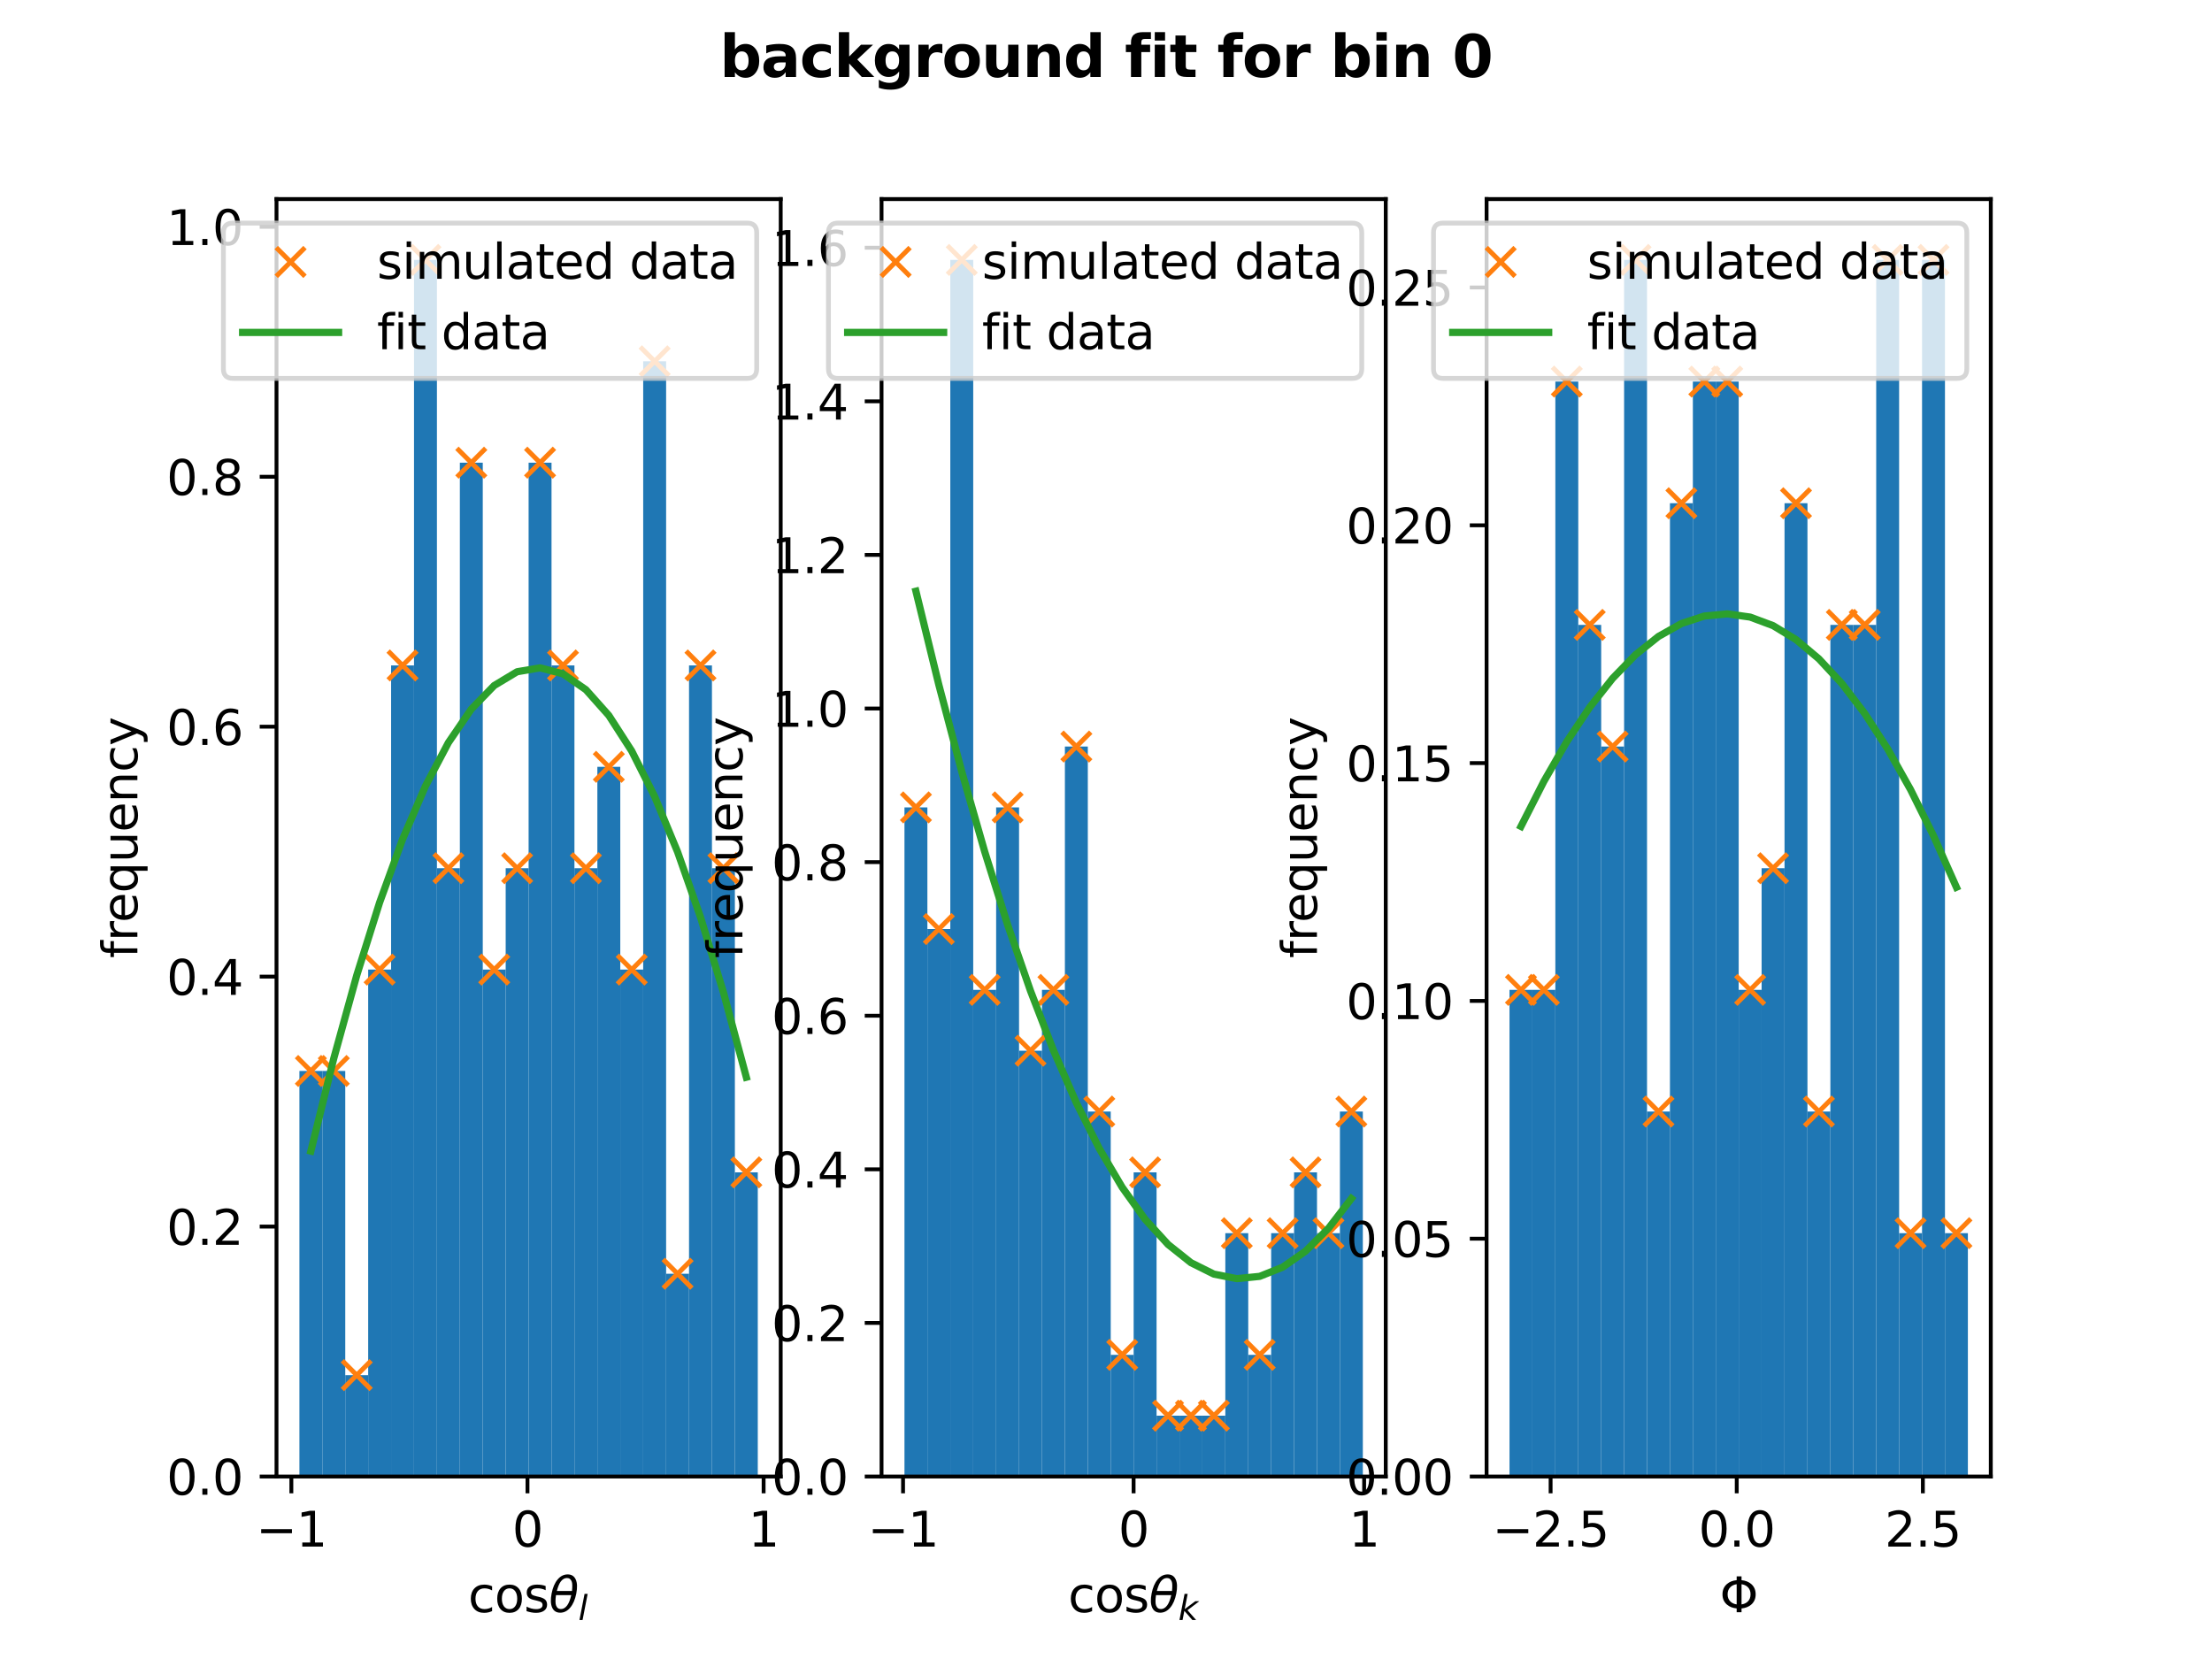 <?xml version="1.0" encoding="utf-8" standalone="no"?>
<!DOCTYPE svg PUBLIC "-//W3C//DTD SVG 1.1//EN"
  "http://www.w3.org/Graphics/SVG/1.1/DTD/svg11.dtd">
<svg xmlns:xlink="http://www.w3.org/1999/xlink" width="460.8pt" height="345.6pt" viewBox="0 0 460.8 345.6" xmlns="http://www.w3.org/2000/svg" version="1.1">
 <defs>
  <style type="text/css">*{stroke-linejoin: round; stroke-linecap: butt}</style>
 </defs>
 <g id="figure_1">
  <g id="patch_1">
   <path d="M 0 345.6 
L 460.8 345.6 
L 460.8 0 
L 0 0 
z
" style="fill: #ffffff"/>
  </g>
  <g id="axes_1">
   <g id="patch_2">
    <path d="M 57.6 307.584 
L 162.635 307.584 
L 162.635 41.472 
L 57.6 41.472 
z
" style="fill: #ffffff"/>
   </g>
   <g id="patch_3">
    <path d="M 62.374 307.584 
L 67.149 307.584 
L 67.149 223.104 
L 62.374 223.104 
z
" clip-path="url(#p02cb23655c)" style="fill: #1f77b4"/>
   </g>
   <g id="patch_4">
    <path d="M 67.149 307.584 
L 71.923 307.584 
L 71.923 223.104 
L 67.149 223.104 
z
" clip-path="url(#p02cb23655c)" style="fill: #1f77b4"/>
   </g>
   <g id="patch_5">
    <path d="M 71.923 307.584 
L 76.697 307.584 
L 76.697 286.464 
L 71.923 286.464 
z
" clip-path="url(#p02cb23655c)" style="fill: #1f77b4"/>
   </g>
   <g id="patch_6">
    <path d="M 76.697 307.584 
L 81.472 307.584 
L 81.472 201.984 
L 76.697 201.984 
z
" clip-path="url(#p02cb23655c)" style="fill: #1f77b4"/>
   </g>
   <g id="patch_7">
    <path d="M 81.472 307.584 
L 86.246 307.584 
L 86.246 138.624 
L 81.472 138.624 
z
" clip-path="url(#p02cb23655c)" style="fill: #1f77b4"/>
   </g>
   <g id="patch_8">
    <path d="M 86.246 307.584 
L 91.02 307.584 
L 91.02 54.144 
L 86.246 54.144 
z
" clip-path="url(#p02cb23655c)" style="fill: #1f77b4"/>
   </g>
   <g id="patch_9">
    <path d="M 91.02 307.584 
L 95.795 307.584 
L 95.795 180.864 
L 91.02 180.864 
z
" clip-path="url(#p02cb23655c)" style="fill: #1f77b4"/>
   </g>
   <g id="patch_10">
    <path d="M 95.795 307.584 
L 100.569 307.584 
L 100.569 96.384 
L 95.795 96.384 
z
" clip-path="url(#p02cb23655c)" style="fill: #1f77b4"/>
   </g>
   <g id="patch_11">
    <path d="M 100.569 307.584 
L 105.343 307.584 
L 105.343 201.984 
L 100.569 201.984 
z
" clip-path="url(#p02cb23655c)" style="fill: #1f77b4"/>
   </g>
   <g id="patch_12">
    <path d="M 105.343 307.584 
L 110.118 307.584 
L 110.118 180.864 
L 105.343 180.864 
z
" clip-path="url(#p02cb23655c)" style="fill: #1f77b4"/>
   </g>
   <g id="patch_13">
    <path d="M 110.118 307.584 
L 114.892 307.584 
L 114.892 96.384 
L 110.118 96.384 
z
" clip-path="url(#p02cb23655c)" style="fill: #1f77b4"/>
   </g>
   <g id="patch_14">
    <path d="M 114.892 307.584 
L 119.666 307.584 
L 119.666 138.624 
L 114.892 138.624 
z
" clip-path="url(#p02cb23655c)" style="fill: #1f77b4"/>
   </g>
   <g id="patch_15">
    <path d="M 119.666 307.584 
L 124.441 307.584 
L 124.441 180.864 
L 119.666 180.864 
z
" clip-path="url(#p02cb23655c)" style="fill: #1f77b4"/>
   </g>
   <g id="patch_16">
    <path d="M 124.441 307.584 
L 129.215 307.584 
L 129.215 159.744 
L 124.441 159.744 
z
" clip-path="url(#p02cb23655c)" style="fill: #1f77b4"/>
   </g>
   <g id="patch_17">
    <path d="M 129.215 307.584 
L 133.989 307.584 
L 133.989 201.984 
L 129.215 201.984 
z
" clip-path="url(#p02cb23655c)" style="fill: #1f77b4"/>
   </g>
   <g id="patch_18">
    <path d="M 133.989 307.584 
L 138.764 307.584 
L 138.764 75.264 
L 133.989 75.264 
z
" clip-path="url(#p02cb23655c)" style="fill: #1f77b4"/>
   </g>
   <g id="patch_19">
    <path d="M 138.764 307.584 
L 143.538 307.584 
L 143.538 265.344 
L 138.764 265.344 
z
" clip-path="url(#p02cb23655c)" style="fill: #1f77b4"/>
   </g>
   <g id="patch_20">
    <path d="M 143.538 307.584 
L 148.312 307.584 
L 148.312 138.624 
L 143.538 138.624 
z
" clip-path="url(#p02cb23655c)" style="fill: #1f77b4"/>
   </g>
   <g id="patch_21">
    <path d="M 148.312 307.584 
L 153.087 307.584 
L 153.087 180.864 
L 148.312 180.864 
z
" clip-path="url(#p02cb23655c)" style="fill: #1f77b4"/>
   </g>
   <g id="patch_22">
    <path d="M 153.087 307.584 
L 157.861 307.584 
L 157.861 244.224 
L 153.087 244.224 
z
" clip-path="url(#p02cb23655c)" style="fill: #1f77b4"/>
   </g>
   <g id="matplotlib.axis_1">
    <g id="xtick_1">
     <g id="line2d_1">
      <defs>
       <path id="m53a352d63b" d="M 0 0 
L 0 3.5 
" style="stroke: #000000; stroke-width: 0.8"/>
      </defs>
      <g>
       <use xlink:href="#m53a352d63b" x="60.695" y="307.584" style="stroke: #000000; stroke-width: 0.8"/>
      </g>
     </g>
     <g id="text_1">
      <!-- −1 -->
      <g transform="translate(53.324 322.182) scale(0.1 -0.1)">
       <defs>
        <path id="DejaVuSans-2212" d="M 678 2272 
L 4684 2272 
L 4684 1741 
L 678 1741 
L 678 2272 
z
" transform="scale(0.016)"/>
        <path id="DejaVuSans-31" d="M 794 531 
L 1825 531 
L 1825 4091 
L 703 3866 
L 703 4441 
L 1819 4666 
L 2450 4666 
L 2450 531 
L 3481 531 
L 3481 0 
L 794 0 
L 794 531 
z
" transform="scale(0.016)"/>
       </defs>
       <use xlink:href="#DejaVuSans-2212"/>
       <use xlink:href="#DejaVuSans-31" x="83.789"/>
      </g>
     </g>
    </g>
    <g id="xtick_2">
     <g id="line2d_2">
      <g>
       <use xlink:href="#m53a352d63b" x="109.885" y="307.584" style="stroke: #000000; stroke-width: 0.8"/>
      </g>
     </g>
     <g id="text_2">
      <!-- 0 -->
      <g transform="translate(106.704 322.182) scale(0.1 -0.1)">
       <defs>
        <path id="DejaVuSans-30" d="M 2034 4250 
Q 1547 4250 1301 3770 
Q 1056 3291 1056 2328 
Q 1056 1369 1301 889 
Q 1547 409 2034 409 
Q 2525 409 2770 889 
Q 3016 1369 3016 2328 
Q 3016 3291 2770 3770 
Q 2525 4250 2034 4250 
z
M 2034 4750 
Q 2819 4750 3233 4129 
Q 3647 3509 3647 2328 
Q 3647 1150 3233 529 
Q 2819 -91 2034 -91 
Q 1250 -91 836 529 
Q 422 1150 422 2328 
Q 422 3509 836 4129 
Q 1250 4750 2034 4750 
z
" transform="scale(0.016)"/>
       </defs>
       <use xlink:href="#DejaVuSans-30"/>
      </g>
     </g>
    </g>
    <g id="xtick_3">
     <g id="line2d_3">
      <g>
       <use xlink:href="#m53a352d63b" x="159.075" y="307.584" style="stroke: #000000; stroke-width: 0.8"/>
      </g>
     </g>
     <g id="text_3">
      <!-- 1 -->
      <g transform="translate(155.894 322.182) scale(0.1 -0.1)">
       <use xlink:href="#DejaVuSans-31"/>
      </g>
     </g>
    </g>
    <g id="text_4">
     <!-- cos$\theta_l$ -->
     <g transform="translate(97.518 335.861) scale(0.1 -0.1)">
      <defs>
       <path id="DejaVuSans-63" d="M 3122 3366 
L 3122 2828 
Q 2878 2963 2633 3030 
Q 2388 3097 2138 3097 
Q 1578 3097 1268 2742 
Q 959 2388 959 1747 
Q 959 1106 1268 751 
Q 1578 397 2138 397 
Q 2388 397 2633 464 
Q 2878 531 3122 666 
L 3122 134 
Q 2881 22 2623 -34 
Q 2366 -91 2075 -91 
Q 1284 -91 818 406 
Q 353 903 353 1747 
Q 353 2603 823 3093 
Q 1294 3584 2113 3584 
Q 2378 3584 2631 3529 
Q 2884 3475 3122 3366 
z
" transform="scale(0.016)"/>
       <path id="DejaVuSans-6f" d="M 1959 3097 
Q 1497 3097 1228 2736 
Q 959 2375 959 1747 
Q 959 1119 1226 758 
Q 1494 397 1959 397 
Q 2419 397 2687 759 
Q 2956 1122 2956 1747 
Q 2956 2369 2687 2733 
Q 2419 3097 1959 3097 
z
M 1959 3584 
Q 2709 3584 3137 3096 
Q 3566 2609 3566 1747 
Q 3566 888 3137 398 
Q 2709 -91 1959 -91 
Q 1206 -91 779 398 
Q 353 888 353 1747 
Q 353 2609 779 3096 
Q 1206 3584 1959 3584 
z
" transform="scale(0.016)"/>
       <path id="DejaVuSans-73" d="M 2834 3397 
L 2834 2853 
Q 2591 2978 2328 3040 
Q 2066 3103 1784 3103 
Q 1356 3103 1142 2972 
Q 928 2841 928 2578 
Q 928 2378 1081 2264 
Q 1234 2150 1697 2047 
L 1894 2003 
Q 2506 1872 2764 1633 
Q 3022 1394 3022 966 
Q 3022 478 2636 193 
Q 2250 -91 1575 -91 
Q 1294 -91 989 -36 
Q 684 19 347 128 
L 347 722 
Q 666 556 975 473 
Q 1284 391 1588 391 
Q 1994 391 2212 530 
Q 2431 669 2431 922 
Q 2431 1156 2273 1281 
Q 2116 1406 1581 1522 
L 1381 1569 
Q 847 1681 609 1914 
Q 372 2147 372 2553 
Q 372 3047 722 3315 
Q 1072 3584 1716 3584 
Q 2034 3584 2315 3537 
Q 2597 3491 2834 3397 
z
" transform="scale(0.016)"/>
       <path id="DejaVuSans-Oblique-3b8" d="M 2913 2219 
L 925 2219 
Q 791 1284 928 888 
Q 1100 400 1566 400 
Q 2034 400 2391 891 
Q 2703 1322 2913 2219 
z
M 3009 2750 
Q 3094 3638 2984 3950 
Q 2813 4444 2353 4444 
Q 1875 4444 1525 3956 
Q 1250 3563 1034 2750 
L 3009 2750 
z
M 2444 4913 
Q 3194 4913 3494 4250 
Q 3794 3591 3566 2422 
Q 3341 1256 2781 594 
Q 2225 -72 1475 -72 
Q 722 -72 425 594 
Q 128 1256 353 2422 
Q 581 3591 1134 4250 
Q 1691 4913 2444 4913 
z
" transform="scale(0.016)"/>
       <path id="DejaVuSans-Oblique-6c" d="M 1172 4863 
L 1747 4863 
L 800 0 
L 225 0 
L 1172 4863 
z
" transform="scale(0.016)"/>
      </defs>
      <use xlink:href="#DejaVuSans-63" transform="translate(0 0.234)"/>
      <use xlink:href="#DejaVuSans-6f" transform="translate(54.98 0.234)"/>
      <use xlink:href="#DejaVuSans-73" transform="translate(116.162 0.234)"/>
      <use xlink:href="#DejaVuSans-Oblique-3b8" transform="translate(168.262 0.234)"/>
      <use xlink:href="#DejaVuSans-Oblique-6c" transform="translate(229.443 -16.172) scale(0.7)"/>
     </g>
    </g>
   </g>
   <g id="matplotlib.axis_2">
    <g id="ytick_1">
     <g id="line2d_4">
      <defs>
       <path id="m302ef24f2f" d="M 0 0 
L -3.5 0 
" style="stroke: #000000; stroke-width: 0.8"/>
      </defs>
      <g>
       <use xlink:href="#m302ef24f2f" x="57.6" y="307.584" style="stroke: #000000; stroke-width: 0.8"/>
      </g>
     </g>
     <g id="text_5">
      <!-- 0.0 -->
      <g transform="translate(34.697 311.383) scale(0.1 -0.1)">
       <defs>
        <path id="DejaVuSans-2e" d="M 684 794 
L 1344 794 
L 1344 0 
L 684 0 
L 684 794 
z
" transform="scale(0.016)"/>
       </defs>
       <use xlink:href="#DejaVuSans-30"/>
       <use xlink:href="#DejaVuSans-2e" x="63.623"/>
       <use xlink:href="#DejaVuSans-30" x="95.41"/>
      </g>
     </g>
    </g>
    <g id="ytick_2">
     <g id="line2d_5">
      <g>
       <use xlink:href="#m302ef24f2f" x="57.6" y="255.517" style="stroke: #000000; stroke-width: 0.8"/>
      </g>
     </g>
     <g id="text_6">
      <!-- 0.2 -->
      <g transform="translate(34.697 259.316) scale(0.1 -0.1)">
       <defs>
        <path id="DejaVuSans-32" d="M 1228 531 
L 3431 531 
L 3431 0 
L 469 0 
L 469 531 
Q 828 903 1448 1529 
Q 2069 2156 2228 2338 
Q 2531 2678 2651 2914 
Q 2772 3150 2772 3378 
Q 2772 3750 2511 3984 
Q 2250 4219 1831 4219 
Q 1534 4219 1204 4116 
Q 875 4013 500 3803 
L 500 4441 
Q 881 4594 1212 4672 
Q 1544 4750 1819 4750 
Q 2544 4750 2975 4387 
Q 3406 4025 3406 3419 
Q 3406 3131 3298 2873 
Q 3191 2616 2906 2266 
Q 2828 2175 2409 1742 
Q 1991 1309 1228 531 
z
" transform="scale(0.016)"/>
       </defs>
       <use xlink:href="#DejaVuSans-30"/>
       <use xlink:href="#DejaVuSans-2e" x="63.623"/>
       <use xlink:href="#DejaVuSans-32" x="95.41"/>
      </g>
     </g>
    </g>
    <g id="ytick_3">
     <g id="line2d_6">
      <g>
       <use xlink:href="#m302ef24f2f" x="57.6" y="203.45" style="stroke: #000000; stroke-width: 0.8"/>
      </g>
     </g>
     <g id="text_7">
      <!-- 0.4 -->
      <g transform="translate(34.697 207.249) scale(0.1 -0.1)">
       <defs>
        <path id="DejaVuSans-34" d="M 2419 4116 
L 825 1625 
L 2419 1625 
L 2419 4116 
z
M 2253 4666 
L 3047 4666 
L 3047 1625 
L 3713 1625 
L 3713 1100 
L 3047 1100 
L 3047 0 
L 2419 0 
L 2419 1100 
L 313 1100 
L 313 1709 
L 2253 4666 
z
" transform="scale(0.016)"/>
       </defs>
       <use xlink:href="#DejaVuSans-30"/>
       <use xlink:href="#DejaVuSans-2e" x="63.623"/>
       <use xlink:href="#DejaVuSans-34" x="95.41"/>
      </g>
     </g>
    </g>
    <g id="ytick_4">
     <g id="line2d_7">
      <g>
       <use xlink:href="#m302ef24f2f" x="57.6" y="151.382" style="stroke: #000000; stroke-width: 0.8"/>
      </g>
     </g>
     <g id="text_8">
      <!-- 0.6 -->
      <g transform="translate(34.697 155.182) scale(0.1 -0.1)">
       <defs>
        <path id="DejaVuSans-36" d="M 2113 2584 
Q 1688 2584 1439 2293 
Q 1191 2003 1191 1497 
Q 1191 994 1439 701 
Q 1688 409 2113 409 
Q 2538 409 2786 701 
Q 3034 994 3034 1497 
Q 3034 2003 2786 2293 
Q 2538 2584 2113 2584 
z
M 3366 4563 
L 3366 3988 
Q 3128 4100 2886 4159 
Q 2644 4219 2406 4219 
Q 1781 4219 1451 3797 
Q 1122 3375 1075 2522 
Q 1259 2794 1537 2939 
Q 1816 3084 2150 3084 
Q 2853 3084 3261 2657 
Q 3669 2231 3669 1497 
Q 3669 778 3244 343 
Q 2819 -91 2113 -91 
Q 1303 -91 875 529 
Q 447 1150 447 2328 
Q 447 3434 972 4092 
Q 1497 4750 2381 4750 
Q 2619 4750 2861 4703 
Q 3103 4656 3366 4563 
z
" transform="scale(0.016)"/>
       </defs>
       <use xlink:href="#DejaVuSans-30"/>
       <use xlink:href="#DejaVuSans-2e" x="63.623"/>
       <use xlink:href="#DejaVuSans-36" x="95.41"/>
      </g>
     </g>
    </g>
    <g id="ytick_5">
     <g id="line2d_8">
      <g>
       <use xlink:href="#m302ef24f2f" x="57.6" y="99.315" style="stroke: #000000; stroke-width: 0.8"/>
      </g>
     </g>
     <g id="text_9">
      <!-- 0.8 -->
      <g transform="translate(34.697 103.114) scale(0.1 -0.1)">
       <defs>
        <path id="DejaVuSans-38" d="M 2034 2216 
Q 1584 2216 1326 1975 
Q 1069 1734 1069 1313 
Q 1069 891 1326 650 
Q 1584 409 2034 409 
Q 2484 409 2743 651 
Q 3003 894 3003 1313 
Q 3003 1734 2745 1975 
Q 2488 2216 2034 2216 
z
M 1403 2484 
Q 997 2584 770 2862 
Q 544 3141 544 3541 
Q 544 4100 942 4425 
Q 1341 4750 2034 4750 
Q 2731 4750 3128 4425 
Q 3525 4100 3525 3541 
Q 3525 3141 3298 2862 
Q 3072 2584 2669 2484 
Q 3125 2378 3379 2068 
Q 3634 1759 3634 1313 
Q 3634 634 3220 271 
Q 2806 -91 2034 -91 
Q 1263 -91 848 271 
Q 434 634 434 1313 
Q 434 1759 690 2068 
Q 947 2378 1403 2484 
z
M 1172 3481 
Q 1172 3119 1398 2916 
Q 1625 2713 2034 2713 
Q 2441 2713 2670 2916 
Q 2900 3119 2900 3481 
Q 2900 3844 2670 4047 
Q 2441 4250 2034 4250 
Q 1625 4250 1398 4047 
Q 1172 3844 1172 3481 
z
" transform="scale(0.016)"/>
       </defs>
       <use xlink:href="#DejaVuSans-30"/>
       <use xlink:href="#DejaVuSans-2e" x="63.623"/>
       <use xlink:href="#DejaVuSans-38" x="95.41"/>
      </g>
     </g>
    </g>
    <g id="ytick_6">
     <g id="line2d_9">
      <g>
       <use xlink:href="#m302ef24f2f" x="57.6" y="47.248" style="stroke: #000000; stroke-width: 0.8"/>
      </g>
     </g>
     <g id="text_10">
      <!-- 1.0 -->
      <g transform="translate(34.697 51.047) scale(0.1 -0.1)">
       <use xlink:href="#DejaVuSans-31"/>
       <use xlink:href="#DejaVuSans-2e" x="63.623"/>
       <use xlink:href="#DejaVuSans-30" x="95.41"/>
      </g>
     </g>
    </g>
    <g id="text_11">
     <!-- frequency -->
     <g transform="translate(28.617 199.605) rotate(-90) scale(0.1 -0.1)">
      <defs>
       <path id="DejaVuSans-66" d="M 2375 4863 
L 2375 4384 
L 1825 4384 
Q 1516 4384 1395 4259 
Q 1275 4134 1275 3809 
L 1275 3500 
L 2222 3500 
L 2222 3053 
L 1275 3053 
L 1275 0 
L 697 0 
L 697 3053 
L 147 3053 
L 147 3500 
L 697 3500 
L 697 3744 
Q 697 4328 969 4595 
Q 1241 4863 1831 4863 
L 2375 4863 
z
" transform="scale(0.016)"/>
       <path id="DejaVuSans-72" d="M 2631 2963 
Q 2534 3019 2420 3045 
Q 2306 3072 2169 3072 
Q 1681 3072 1420 2755 
Q 1159 2438 1159 1844 
L 1159 0 
L 581 0 
L 581 3500 
L 1159 3500 
L 1159 2956 
Q 1341 3275 1631 3429 
Q 1922 3584 2338 3584 
Q 2397 3584 2469 3576 
Q 2541 3569 2628 3553 
L 2631 2963 
z
" transform="scale(0.016)"/>
       <path id="DejaVuSans-65" d="M 3597 1894 
L 3597 1613 
L 953 1613 
Q 991 1019 1311 708 
Q 1631 397 2203 397 
Q 2534 397 2845 478 
Q 3156 559 3463 722 
L 3463 178 
Q 3153 47 2828 -22 
Q 2503 -91 2169 -91 
Q 1331 -91 842 396 
Q 353 884 353 1716 
Q 353 2575 817 3079 
Q 1281 3584 2069 3584 
Q 2775 3584 3186 3129 
Q 3597 2675 3597 1894 
z
M 3022 2063 
Q 3016 2534 2758 2815 
Q 2500 3097 2075 3097 
Q 1594 3097 1305 2825 
Q 1016 2553 972 2059 
L 3022 2063 
z
" transform="scale(0.016)"/>
       <path id="DejaVuSans-71" d="M 947 1747 
Q 947 1113 1208 752 
Q 1469 391 1925 391 
Q 2381 391 2643 752 
Q 2906 1113 2906 1747 
Q 2906 2381 2643 2742 
Q 2381 3103 1925 3103 
Q 1469 3103 1208 2742 
Q 947 2381 947 1747 
z
M 2906 525 
Q 2725 213 2448 61 
Q 2172 -91 1784 -91 
Q 1150 -91 751 415 
Q 353 922 353 1747 
Q 353 2572 751 3078 
Q 1150 3584 1784 3584 
Q 2172 3584 2448 3432 
Q 2725 3281 2906 2969 
L 2906 3500 
L 3481 3500 
L 3481 -1331 
L 2906 -1331 
L 2906 525 
z
" transform="scale(0.016)"/>
       <path id="DejaVuSans-75" d="M 544 1381 
L 544 3500 
L 1119 3500 
L 1119 1403 
Q 1119 906 1312 657 
Q 1506 409 1894 409 
Q 2359 409 2629 706 
Q 2900 1003 2900 1516 
L 2900 3500 
L 3475 3500 
L 3475 0 
L 2900 0 
L 2900 538 
Q 2691 219 2414 64 
Q 2138 -91 1772 -91 
Q 1169 -91 856 284 
Q 544 659 544 1381 
z
M 1991 3584 
L 1991 3584 
z
" transform="scale(0.016)"/>
       <path id="DejaVuSans-6e" d="M 3513 2113 
L 3513 0 
L 2938 0 
L 2938 2094 
Q 2938 2591 2744 2837 
Q 2550 3084 2163 3084 
Q 1697 3084 1428 2787 
Q 1159 2491 1159 1978 
L 1159 0 
L 581 0 
L 581 3500 
L 1159 3500 
L 1159 2956 
Q 1366 3272 1645 3428 
Q 1925 3584 2291 3584 
Q 2894 3584 3203 3211 
Q 3513 2838 3513 2113 
z
" transform="scale(0.016)"/>
       <path id="DejaVuSans-79" d="M 2059 -325 
Q 1816 -950 1584 -1140 
Q 1353 -1331 966 -1331 
L 506 -1331 
L 506 -850 
L 844 -850 
Q 1081 -850 1212 -737 
Q 1344 -625 1503 -206 
L 1606 56 
L 191 3500 
L 800 3500 
L 1894 763 
L 2988 3500 
L 3597 3500 
L 2059 -325 
z
" transform="scale(0.016)"/>
      </defs>
      <use xlink:href="#DejaVuSans-66"/>
      <use xlink:href="#DejaVuSans-72" x="35.205"/>
      <use xlink:href="#DejaVuSans-65" x="74.068"/>
      <use xlink:href="#DejaVuSans-71" x="135.592"/>
      <use xlink:href="#DejaVuSans-75" x="199.068"/>
      <use xlink:href="#DejaVuSans-65" x="262.447"/>
      <use xlink:href="#DejaVuSans-6e" x="323.971"/>
      <use xlink:href="#DejaVuSans-63" x="387.35"/>
      <use xlink:href="#DejaVuSans-79" x="442.33"/>
     </g>
    </g>
   </g>
   <g id="line2d_10">
    <defs>
     <path id="m7c7bd1843e" d="M -3 3 
L 3 -3 
M -3 -3 
L 3 3 
" style="stroke: #ff7f0e"/>
    </defs>
    <g clip-path="url(#p02cb23655c)">
     <use xlink:href="#m7c7bd1843e" x="64.761" y="223.104" style="fill: #ff7f0e; stroke: #ff7f0e"/>
     <use xlink:href="#m7c7bd1843e" x="69.536" y="223.104" style="fill: #ff7f0e; stroke: #ff7f0e"/>
     <use xlink:href="#m7c7bd1843e" x="74.31" y="286.464" style="fill: #ff7f0e; stroke: #ff7f0e"/>
     <use xlink:href="#m7c7bd1843e" x="79.084" y="201.984" style="fill: #ff7f0e; stroke: #ff7f0e"/>
     <use xlink:href="#m7c7bd1843e" x="83.859" y="138.624" style="fill: #ff7f0e; stroke: #ff7f0e"/>
     <use xlink:href="#m7c7bd1843e" x="88.633" y="54.144" style="fill: #ff7f0e; stroke: #ff7f0e"/>
     <use xlink:href="#m7c7bd1843e" x="93.407" y="180.864" style="fill: #ff7f0e; stroke: #ff7f0e"/>
     <use xlink:href="#m7c7bd1843e" x="98.182" y="96.384" style="fill: #ff7f0e; stroke: #ff7f0e"/>
     <use xlink:href="#m7c7bd1843e" x="102.956" y="201.984" style="fill: #ff7f0e; stroke: #ff7f0e"/>
     <use xlink:href="#m7c7bd1843e" x="107.73" y="180.864" style="fill: #ff7f0e; stroke: #ff7f0e"/>
     <use xlink:href="#m7c7bd1843e" x="112.505" y="96.384" style="fill: #ff7f0e; stroke: #ff7f0e"/>
     <use xlink:href="#m7c7bd1843e" x="117.279" y="138.624" style="fill: #ff7f0e; stroke: #ff7f0e"/>
     <use xlink:href="#m7c7bd1843e" x="122.053" y="180.864" style="fill: #ff7f0e; stroke: #ff7f0e"/>
     <use xlink:href="#m7c7bd1843e" x="126.828" y="159.744" style="fill: #ff7f0e; stroke: #ff7f0e"/>
     <use xlink:href="#m7c7bd1843e" x="131.602" y="201.984" style="fill: #ff7f0e; stroke: #ff7f0e"/>
     <use xlink:href="#m7c7bd1843e" x="136.376" y="75.264" style="fill: #ff7f0e; stroke: #ff7f0e"/>
     <use xlink:href="#m7c7bd1843e" x="141.151" y="265.344" style="fill: #ff7f0e; stroke: #ff7f0e"/>
     <use xlink:href="#m7c7bd1843e" x="145.925" y="138.624" style="fill: #ff7f0e; stroke: #ff7f0e"/>
     <use xlink:href="#m7c7bd1843e" x="150.699" y="180.864" style="fill: #ff7f0e; stroke: #ff7f0e"/>
     <use xlink:href="#m7c7bd1843e" x="155.474" y="244.224" style="fill: #ff7f0e; stroke: #ff7f0e"/>
    </g>
   </g>
   <g id="line2d_11">
    <path d="M 64.761 239.794 
L 69.536 220.47 
L 74.31 203.203 
L 79.084 187.993 
L 83.859 174.841 
L 88.633 163.745 
L 93.407 154.707 
L 98.182 147.725 
L 102.956 142.801 
L 107.73 139.934 
L 112.505 139.124 
L 117.279 140.372 
L 122.053 143.676 
L 126.828 149.037 
L 131.602 156.456 
L 136.376 165.932 
L 141.151 177.465 
L 145.925 191.055 
L 150.699 206.702 
L 155.474 224.407 
" clip-path="url(#p02cb23655c)" style="fill: none; stroke: #2ca02c; stroke-width: 1.5; stroke-linecap: square"/>
   </g>
   <g id="patch_23">
    <path d="M 57.6 307.584 
L 57.6 41.472 
" style="fill: none; stroke: #000000; stroke-width: 0.8; stroke-linejoin: miter; stroke-linecap: square"/>
   </g>
   <g id="patch_24">
    <path d="M 162.635 307.584 
L 162.635 41.472 
" style="fill: none; stroke: #000000; stroke-width: 0.8; stroke-linejoin: miter; stroke-linecap: square"/>
   </g>
   <g id="patch_25">
    <path d="M 57.6 307.584 
L 162.635 307.584 
" style="fill: none; stroke: #000000; stroke-width: 0.8; stroke-linejoin: miter; stroke-linecap: square"/>
   </g>
   <g id="patch_26">
    <path d="M 57.6 41.472 
L 162.635 41.472 
" style="fill: none; stroke: #000000; stroke-width: 0.8; stroke-linejoin: miter; stroke-linecap: square"/>
   </g>
   <g id="legend_1">
    <g id="patch_27">
     <path d="M 48.538 78.828 
L 155.635 78.828 
Q 157.635 78.828 157.635 76.828 
L 157.635 48.472 
Q 157.635 46.472 155.635 46.472 
L 48.538 46.472 
Q 46.538 46.472 46.538 48.472 
L 46.538 76.828 
Q 46.538 78.828 48.538 78.828 
z
" style="fill: #ffffff; opacity: 0.8; stroke: #cccccc; stroke-linejoin: miter"/>
    </g>
    <g id="line2d_12">
     <g>
      <use xlink:href="#m7c7bd1843e" x="60.538" y="54.57" style="fill: #ff7f0e; stroke: #ff7f0e"/>
     </g>
    </g>
    <g id="text_12">
     <!-- simulated data -->
     <g transform="translate(78.538 58.07) scale(0.1 -0.1)">
      <defs>
       <path id="DejaVuSans-69" d="M 603 3500 
L 1178 3500 
L 1178 0 
L 603 0 
L 603 3500 
z
M 603 4863 
L 1178 4863 
L 1178 4134 
L 603 4134 
L 603 4863 
z
" transform="scale(0.016)"/>
       <path id="DejaVuSans-6d" d="M 3328 2828 
Q 3544 3216 3844 3400 
Q 4144 3584 4550 3584 
Q 5097 3584 5394 3201 
Q 5691 2819 5691 2113 
L 5691 0 
L 5113 0 
L 5113 2094 
Q 5113 2597 4934 2840 
Q 4756 3084 4391 3084 
Q 3944 3084 3684 2787 
Q 3425 2491 3425 1978 
L 3425 0 
L 2847 0 
L 2847 2094 
Q 2847 2600 2669 2842 
Q 2491 3084 2119 3084 
Q 1678 3084 1418 2786 
Q 1159 2488 1159 1978 
L 1159 0 
L 581 0 
L 581 3500 
L 1159 3500 
L 1159 2956 
Q 1356 3278 1631 3431 
Q 1906 3584 2284 3584 
Q 2666 3584 2933 3390 
Q 3200 3197 3328 2828 
z
" transform="scale(0.016)"/>
       <path id="DejaVuSans-6c" d="M 603 4863 
L 1178 4863 
L 1178 0 
L 603 0 
L 603 4863 
z
" transform="scale(0.016)"/>
       <path id="DejaVuSans-61" d="M 2194 1759 
Q 1497 1759 1228 1600 
Q 959 1441 959 1056 
Q 959 750 1161 570 
Q 1363 391 1709 391 
Q 2188 391 2477 730 
Q 2766 1069 2766 1631 
L 2766 1759 
L 2194 1759 
z
M 3341 1997 
L 3341 0 
L 2766 0 
L 2766 531 
Q 2569 213 2275 61 
Q 1981 -91 1556 -91 
Q 1019 -91 701 211 
Q 384 513 384 1019 
Q 384 1609 779 1909 
Q 1175 2209 1959 2209 
L 2766 2209 
L 2766 2266 
Q 2766 2663 2505 2880 
Q 2244 3097 1772 3097 
Q 1472 3097 1187 3025 
Q 903 2953 641 2809 
L 641 3341 
Q 956 3463 1253 3523 
Q 1550 3584 1831 3584 
Q 2591 3584 2966 3190 
Q 3341 2797 3341 1997 
z
" transform="scale(0.016)"/>
       <path id="DejaVuSans-74" d="M 1172 4494 
L 1172 3500 
L 2356 3500 
L 2356 3053 
L 1172 3053 
L 1172 1153 
Q 1172 725 1289 603 
Q 1406 481 1766 481 
L 2356 481 
L 2356 0 
L 1766 0 
Q 1100 0 847 248 
Q 594 497 594 1153 
L 594 3053 
L 172 3053 
L 172 3500 
L 594 3500 
L 594 4494 
L 1172 4494 
z
" transform="scale(0.016)"/>
       <path id="DejaVuSans-64" d="M 2906 2969 
L 2906 4863 
L 3481 4863 
L 3481 0 
L 2906 0 
L 2906 525 
Q 2725 213 2448 61 
Q 2172 -91 1784 -91 
Q 1150 -91 751 415 
Q 353 922 353 1747 
Q 353 2572 751 3078 
Q 1150 3584 1784 3584 
Q 2172 3584 2448 3432 
Q 2725 3281 2906 2969 
z
M 947 1747 
Q 947 1113 1208 752 
Q 1469 391 1925 391 
Q 2381 391 2643 752 
Q 2906 1113 2906 1747 
Q 2906 2381 2643 2742 
Q 2381 3103 1925 3103 
Q 1469 3103 1208 2742 
Q 947 2381 947 1747 
z
" transform="scale(0.016)"/>
       <path id="DejaVuSans-20" transform="scale(0.016)"/>
      </defs>
      <use xlink:href="#DejaVuSans-73"/>
      <use xlink:href="#DejaVuSans-69" x="52.1"/>
      <use xlink:href="#DejaVuSans-6d" x="79.883"/>
      <use xlink:href="#DejaVuSans-75" x="177.295"/>
      <use xlink:href="#DejaVuSans-6c" x="240.674"/>
      <use xlink:href="#DejaVuSans-61" x="268.457"/>
      <use xlink:href="#DejaVuSans-74" x="329.736"/>
      <use xlink:href="#DejaVuSans-65" x="368.945"/>
      <use xlink:href="#DejaVuSans-64" x="430.469"/>
      <use xlink:href="#DejaVuSans-20" x="493.945"/>
      <use xlink:href="#DejaVuSans-64" x="525.732"/>
      <use xlink:href="#DejaVuSans-61" x="589.209"/>
      <use xlink:href="#DejaVuSans-74" x="650.488"/>
      <use xlink:href="#DejaVuSans-61" x="689.697"/>
     </g>
    </g>
    <g id="line2d_13">
     <path d="M 50.538 69.249 
L 60.538 69.249 
L 70.538 69.249 
" style="fill: none; stroke: #2ca02c; stroke-width: 1.5; stroke-linecap: square"/>
    </g>
    <g id="text_13">
     <!-- fit data -->
     <g transform="translate(78.538 72.749) scale(0.1 -0.1)">
      <use xlink:href="#DejaVuSans-66"/>
      <use xlink:href="#DejaVuSans-69" x="35.205"/>
      <use xlink:href="#DejaVuSans-74" x="62.988"/>
      <use xlink:href="#DejaVuSans-20" x="102.197"/>
      <use xlink:href="#DejaVuSans-64" x="133.984"/>
      <use xlink:href="#DejaVuSans-61" x="197.461"/>
      <use xlink:href="#DejaVuSans-74" x="258.74"/>
      <use xlink:href="#DejaVuSans-61" x="297.949"/>
     </g>
    </g>
   </g>
  </g>
  <g id="axes_2">
   <g id="patch_28">
    <path d="M 183.642 307.584 
L 288.678 307.584 
L 288.678 41.472 
L 183.642 41.472 
z
" style="fill: #ffffff"/>
   </g>
   <g id="patch_29">
    <path d="M 188.417 307.584 
L 193.191 307.584 
L 193.191 168.192 
L 188.417 168.192 
z
" clip-path="url(#p347fa24b84)" style="fill: #1f77b4"/>
   </g>
   <g id="patch_30">
    <path d="M 193.191 307.584 
L 197.965 307.584 
L 197.965 193.536 
L 193.191 193.536 
z
" clip-path="url(#p347fa24b84)" style="fill: #1f77b4"/>
   </g>
   <g id="patch_31">
    <path d="M 197.965 307.584 
L 202.74 307.584 
L 202.74 54.144 
L 197.965 54.144 
z
" clip-path="url(#p347fa24b84)" style="fill: #1f77b4"/>
   </g>
   <g id="patch_32">
    <path d="M 202.74 307.584 
L 207.514 307.584 
L 207.514 206.208 
L 202.74 206.208 
z
" clip-path="url(#p347fa24b84)" style="fill: #1f77b4"/>
   </g>
   <g id="patch_33">
    <path d="M 207.514 307.584 
L 212.288 307.584 
L 212.288 168.192 
L 207.514 168.192 
z
" clip-path="url(#p347fa24b84)" style="fill: #1f77b4"/>
   </g>
   <g id="patch_34">
    <path d="M 212.288 307.584 
L 217.063 307.584 
L 217.063 218.88 
L 212.288 218.88 
z
" clip-path="url(#p347fa24b84)" style="fill: #1f77b4"/>
   </g>
   <g id="patch_35">
    <path d="M 217.063 307.584 
L 221.837 307.584 
L 221.837 206.208 
L 217.063 206.208 
z
" clip-path="url(#p347fa24b84)" style="fill: #1f77b4"/>
   </g>
   <g id="patch_36">
    <path d="M 221.837 307.584 
L 226.611 307.584 
L 226.611 155.52 
L 221.837 155.52 
z
" clip-path="url(#p347fa24b84)" style="fill: #1f77b4"/>
   </g>
   <g id="patch_37">
    <path d="M 226.611 307.584 
L 231.386 307.584 
L 231.386 231.552 
L 226.611 231.552 
z
" clip-path="url(#p347fa24b84)" style="fill: #1f77b4"/>
   </g>
   <g id="patch_38">
    <path d="M 231.386 307.584 
L 236.16 307.584 
L 236.16 282.24 
L 231.386 282.24 
z
" clip-path="url(#p347fa24b84)" style="fill: #1f77b4"/>
   </g>
   <g id="patch_39">
    <path d="M 236.16 307.584 
L 240.934 307.584 
L 240.934 244.224 
L 236.16 244.224 
z
" clip-path="url(#p347fa24b84)" style="fill: #1f77b4"/>
   </g>
   <g id="patch_40">
    <path d="M 240.934 307.584 
L 245.709 307.584 
L 245.709 294.912 
L 240.934 294.912 
z
" clip-path="url(#p347fa24b84)" style="fill: #1f77b4"/>
   </g>
   <g id="patch_41">
    <path d="M 245.709 307.584 
L 250.483 307.584 
L 250.483 294.912 
L 245.709 294.912 
z
" clip-path="url(#p347fa24b84)" style="fill: #1f77b4"/>
   </g>
   <g id="patch_42">
    <path d="M 250.483 307.584 
L 255.257 307.584 
L 255.257 294.912 
L 250.483 294.912 
z
" clip-path="url(#p347fa24b84)" style="fill: #1f77b4"/>
   </g>
   <g id="patch_43">
    <path d="M 255.257 307.584 
L 260.032 307.584 
L 260.032 256.896 
L 255.257 256.896 
z
" clip-path="url(#p347fa24b84)" style="fill: #1f77b4"/>
   </g>
   <g id="patch_44">
    <path d="M 260.032 307.584 
L 264.806 307.584 
L 264.806 282.24 
L 260.032 282.24 
z
" clip-path="url(#p347fa24b84)" style="fill: #1f77b4"/>
   </g>
   <g id="patch_45">
    <path d="M 264.806 307.584 
L 269.58 307.584 
L 269.58 256.896 
L 264.806 256.896 
z
" clip-path="url(#p347fa24b84)" style="fill: #1f77b4"/>
   </g>
   <g id="patch_46">
    <path d="M 269.58 307.584 
L 274.355 307.584 
L 274.355 244.224 
L 269.58 244.224 
z
" clip-path="url(#p347fa24b84)" style="fill: #1f77b4"/>
   </g>
   <g id="patch_47">
    <path d="M 274.355 307.584 
L 279.129 307.584 
L 279.129 256.896 
L 274.355 256.896 
z
" clip-path="url(#p347fa24b84)" style="fill: #1f77b4"/>
   </g>
   <g id="patch_48">
    <path d="M 279.129 307.584 
L 283.903 307.584 
L 283.903 231.552 
L 279.129 231.552 
z
" clip-path="url(#p347fa24b84)" style="fill: #1f77b4"/>
   </g>
   <g id="matplotlib.axis_3">
    <g id="xtick_4">
     <g id="line2d_14">
      <g>
       <use xlink:href="#m53a352d63b" x="188.122" y="307.584" style="stroke: #000000; stroke-width: 0.8"/>
      </g>
     </g>
     <g id="text_14">
      <!-- −1 -->
      <g transform="translate(180.751 322.182) scale(0.1 -0.1)">
       <use xlink:href="#DejaVuSans-2212"/>
       <use xlink:href="#DejaVuSans-31" x="83.789"/>
      </g>
     </g>
    </g>
    <g id="xtick_5">
     <g id="line2d_15">
      <g>
       <use xlink:href="#m53a352d63b" x="236.149" y="307.584" style="stroke: #000000; stroke-width: 0.8"/>
      </g>
     </g>
     <g id="text_15">
      <!-- 0 -->
      <g transform="translate(232.967 322.182) scale(0.1 -0.1)">
       <use xlink:href="#DejaVuSans-30"/>
      </g>
     </g>
    </g>
    <g id="xtick_6">
     <g id="line2d_16">
      <g>
       <use xlink:href="#m53a352d63b" x="284.175" y="307.584" style="stroke: #000000; stroke-width: 0.8"/>
      </g>
     </g>
     <g id="text_16">
      <!-- 1 -->
      <g transform="translate(280.994 322.182) scale(0.1 -0.1)">
       <use xlink:href="#DejaVuSans-31"/>
      </g>
     </g>
    </g>
    <g id="text_17">
     <!-- cos$\theta_k$ -->
     <g transform="translate(222.51 335.861) scale(0.1 -0.1)">
      <defs>
       <path id="DejaVuSans-Oblique-6b" d="M 1172 4863 
L 1747 4863 
L 1197 2028 
L 3169 3500 
L 3916 3500 
L 1716 1825 
L 3322 0 
L 2625 0 
L 1131 1709 
L 800 0 
L 225 0 
L 1172 4863 
z
" transform="scale(0.016)"/>
      </defs>
      <use xlink:href="#DejaVuSans-63" transform="translate(0 0.234)"/>
      <use xlink:href="#DejaVuSans-6f" transform="translate(54.98 0.234)"/>
      <use xlink:href="#DejaVuSans-73" transform="translate(116.162 0.234)"/>
      <use xlink:href="#DejaVuSans-Oblique-3b8" transform="translate(168.262 0.234)"/>
      <use xlink:href="#DejaVuSans-Oblique-6b" transform="translate(229.443 -16.172) scale(0.7)"/>
     </g>
    </g>
   </g>
   <g id="matplotlib.axis_4">
    <g id="ytick_7">
     <g id="line2d_17">
      <g>
       <use xlink:href="#m302ef24f2f" x="183.642" y="307.584" style="stroke: #000000; stroke-width: 0.8"/>
      </g>
     </g>
     <g id="text_18">
      <!-- 0.0 -->
      <g transform="translate(160.739 311.383) scale(0.1 -0.1)">
       <use xlink:href="#DejaVuSans-30"/>
       <use xlink:href="#DejaVuSans-2e" x="63.623"/>
       <use xlink:href="#DejaVuSans-30" x="95.41"/>
      </g>
     </g>
    </g>
    <g id="ytick_8">
     <g id="line2d_18">
      <g>
       <use xlink:href="#m302ef24f2f" x="183.642" y="275.587" style="stroke: #000000; stroke-width: 0.8"/>
      </g>
     </g>
     <g id="text_19">
      <!-- 0.2 -->
      <g transform="translate(160.739 279.386) scale(0.1 -0.1)">
       <use xlink:href="#DejaVuSans-30"/>
       <use xlink:href="#DejaVuSans-2e" x="63.623"/>
       <use xlink:href="#DejaVuSans-32" x="95.41"/>
      </g>
     </g>
    </g>
    <g id="ytick_9">
     <g id="line2d_19">
      <g>
       <use xlink:href="#m302ef24f2f" x="183.642" y="243.59" style="stroke: #000000; stroke-width: 0.8"/>
      </g>
     </g>
     <g id="text_20">
      <!-- 0.4 -->
      <g transform="translate(160.739 247.389) scale(0.1 -0.1)">
       <use xlink:href="#DejaVuSans-30"/>
       <use xlink:href="#DejaVuSans-2e" x="63.623"/>
       <use xlink:href="#DejaVuSans-34" x="95.41"/>
      </g>
     </g>
    </g>
    <g id="ytick_10">
     <g id="line2d_20">
      <g>
       <use xlink:href="#m302ef24f2f" x="183.642" y="211.592" style="stroke: #000000; stroke-width: 0.8"/>
      </g>
     </g>
     <g id="text_21">
      <!-- 0.6 -->
      <g transform="translate(160.739 215.392) scale(0.1 -0.1)">
       <use xlink:href="#DejaVuSans-30"/>
       <use xlink:href="#DejaVuSans-2e" x="63.623"/>
       <use xlink:href="#DejaVuSans-36" x="95.41"/>
      </g>
     </g>
    </g>
    <g id="ytick_11">
     <g id="line2d_21">
      <g>
       <use xlink:href="#m302ef24f2f" x="183.642" y="179.595" style="stroke: #000000; stroke-width: 0.8"/>
      </g>
     </g>
     <g id="text_22">
      <!-- 0.8 -->
      <g transform="translate(160.739 183.394) scale(0.1 -0.1)">
       <use xlink:href="#DejaVuSans-30"/>
       <use xlink:href="#DejaVuSans-2e" x="63.623"/>
       <use xlink:href="#DejaVuSans-38" x="95.41"/>
      </g>
     </g>
    </g>
    <g id="ytick_12">
     <g id="line2d_22">
      <g>
       <use xlink:href="#m302ef24f2f" x="183.642" y="147.598" style="stroke: #000000; stroke-width: 0.8"/>
      </g>
     </g>
     <g id="text_23">
      <!-- 1.0 -->
      <g transform="translate(160.739 151.397) scale(0.1 -0.1)">
       <use xlink:href="#DejaVuSans-31"/>
       <use xlink:href="#DejaVuSans-2e" x="63.623"/>
       <use xlink:href="#DejaVuSans-30" x="95.41"/>
      </g>
     </g>
    </g>
    <g id="ytick_13">
     <g id="line2d_23">
      <g>
       <use xlink:href="#m302ef24f2f" x="183.642" y="115.601" style="stroke: #000000; stroke-width: 0.8"/>
      </g>
     </g>
     <g id="text_24">
      <!-- 1.2 -->
      <g transform="translate(160.739 119.4) scale(0.1 -0.1)">
       <use xlink:href="#DejaVuSans-31"/>
       <use xlink:href="#DejaVuSans-2e" x="63.623"/>
       <use xlink:href="#DejaVuSans-32" x="95.41"/>
      </g>
     </g>
    </g>
    <g id="ytick_14">
     <g id="line2d_24">
      <g>
       <use xlink:href="#m302ef24f2f" x="183.642" y="83.603" style="stroke: #000000; stroke-width: 0.8"/>
      </g>
     </g>
     <g id="text_25">
      <!-- 1.4 -->
      <g transform="translate(160.739 87.403) scale(0.1 -0.1)">
       <use xlink:href="#DejaVuSans-31"/>
       <use xlink:href="#DejaVuSans-2e" x="63.623"/>
       <use xlink:href="#DejaVuSans-34" x="95.41"/>
      </g>
     </g>
    </g>
    <g id="ytick_15">
     <g id="line2d_25">
      <g>
       <use xlink:href="#m302ef24f2f" x="183.642" y="51.606" style="stroke: #000000; stroke-width: 0.8"/>
      </g>
     </g>
     <g id="text_26">
      <!-- 1.6 -->
      <g transform="translate(160.739 55.405) scale(0.1 -0.1)">
       <use xlink:href="#DejaVuSans-31"/>
       <use xlink:href="#DejaVuSans-2e" x="63.623"/>
       <use xlink:href="#DejaVuSans-36" x="95.41"/>
      </g>
     </g>
    </g>
    <g id="text_27">
     <!-- frequency -->
     <g transform="translate(154.66 199.605) rotate(-90) scale(0.1 -0.1)">
      <use xlink:href="#DejaVuSans-66"/>
      <use xlink:href="#DejaVuSans-72" x="35.205"/>
      <use xlink:href="#DejaVuSans-65" x="74.068"/>
      <use xlink:href="#DejaVuSans-71" x="135.592"/>
      <use xlink:href="#DejaVuSans-75" x="199.068"/>
      <use xlink:href="#DejaVuSans-65" x="262.447"/>
      <use xlink:href="#DejaVuSans-6e" x="323.971"/>
      <use xlink:href="#DejaVuSans-63" x="387.35"/>
      <use xlink:href="#DejaVuSans-79" x="442.33"/>
     </g>
    </g>
   </g>
   <g id="line2d_26">
    <g clip-path="url(#p347fa24b84)">
     <use xlink:href="#m7c7bd1843e" x="190.804" y="168.192" style="fill: #ff7f0e; stroke: #ff7f0e"/>
     <use xlink:href="#m7c7bd1843e" x="195.578" y="193.536" style="fill: #ff7f0e; stroke: #ff7f0e"/>
     <use xlink:href="#m7c7bd1843e" x="200.353" y="54.144" style="fill: #ff7f0e; stroke: #ff7f0e"/>
     <use xlink:href="#m7c7bd1843e" x="205.127" y="206.208" style="fill: #ff7f0e; stroke: #ff7f0e"/>
     <use xlink:href="#m7c7bd1843e" x="209.901" y="168.192" style="fill: #ff7f0e; stroke: #ff7f0e"/>
     <use xlink:href="#m7c7bd1843e" x="214.676" y="218.88" style="fill: #ff7f0e; stroke: #ff7f0e"/>
     <use xlink:href="#m7c7bd1843e" x="219.45" y="206.208" style="fill: #ff7f0e; stroke: #ff7f0e"/>
     <use xlink:href="#m7c7bd1843e" x="224.224" y="155.52" style="fill: #ff7f0e; stroke: #ff7f0e"/>
     <use xlink:href="#m7c7bd1843e" x="228.999" y="231.552" style="fill: #ff7f0e; stroke: #ff7f0e"/>
     <use xlink:href="#m7c7bd1843e" x="233.773" y="282.24" style="fill: #ff7f0e; stroke: #ff7f0e"/>
     <use xlink:href="#m7c7bd1843e" x="238.547" y="244.224" style="fill: #ff7f0e; stroke: #ff7f0e"/>
     <use xlink:href="#m7c7bd1843e" x="243.321" y="294.912" style="fill: #ff7f0e; stroke: #ff7f0e"/>
     <use xlink:href="#m7c7bd1843e" x="248.096" y="294.912" style="fill: #ff7f0e; stroke: #ff7f0e"/>
     <use xlink:href="#m7c7bd1843e" x="252.87" y="294.912" style="fill: #ff7f0e; stroke: #ff7f0e"/>
     <use xlink:href="#m7c7bd1843e" x="257.644" y="256.896" style="fill: #ff7f0e; stroke: #ff7f0e"/>
     <use xlink:href="#m7c7bd1843e" x="262.419" y="282.24" style="fill: #ff7f0e; stroke: #ff7f0e"/>
     <use xlink:href="#m7c7bd1843e" x="267.193" y="256.896" style="fill: #ff7f0e; stroke: #ff7f0e"/>
     <use xlink:href="#m7c7bd1843e" x="271.967" y="244.224" style="fill: #ff7f0e; stroke: #ff7f0e"/>
     <use xlink:href="#m7c7bd1843e" x="276.742" y="256.896" style="fill: #ff7f0e; stroke: #ff7f0e"/>
     <use xlink:href="#m7c7bd1843e" x="281.516" y="231.552" style="fill: #ff7f0e; stroke: #ff7f0e"/>
    </g>
   </g>
   <g id="line2d_27">
    <path d="M 190.804 123.157 
L 195.578 142.667 
L 200.353 160.748 
L 205.127 177.402 
L 209.901 192.629 
L 214.676 206.427 
L 219.45 218.798 
L 224.224 229.741 
L 228.999 239.257 
L 233.773 247.344 
L 238.547 254.004 
L 243.321 259.237 
L 248.096 263.041 
L 252.87 265.418 
L 257.644 266.367 
L 262.419 265.888 
L 267.193 263.982 
L 271.967 260.648 
L 276.742 255.886 
L 281.516 249.696 
" clip-path="url(#p347fa24b84)" style="fill: none; stroke: #2ca02c; stroke-width: 1.5; stroke-linecap: square"/>
   </g>
   <g id="patch_49">
    <path d="M 183.642 307.584 
L 183.642 41.472 
" style="fill: none; stroke: #000000; stroke-width: 0.8; stroke-linejoin: miter; stroke-linecap: square"/>
   </g>
   <g id="patch_50">
    <path d="M 288.678 307.584 
L 288.678 41.472 
" style="fill: none; stroke: #000000; stroke-width: 0.8; stroke-linejoin: miter; stroke-linecap: square"/>
   </g>
   <g id="patch_51">
    <path d="M 183.642 307.584 
L 288.678 307.584 
" style="fill: none; stroke: #000000; stroke-width: 0.8; stroke-linejoin: miter; stroke-linecap: square"/>
   </g>
   <g id="patch_52">
    <path d="M 183.642 41.472 
L 288.678 41.472 
" style="fill: none; stroke: #000000; stroke-width: 0.8; stroke-linejoin: miter; stroke-linecap: square"/>
   </g>
   <g id="legend_2">
    <g id="patch_53">
     <path d="M 174.581 78.828 
L 281.678 78.828 
Q 283.678 78.828 283.678 76.828 
L 283.678 48.472 
Q 283.678 46.472 281.678 46.472 
L 174.581 46.472 
Q 172.581 46.472 172.581 48.472 
L 172.581 76.828 
Q 172.581 78.828 174.581 78.828 
z
" style="fill: #ffffff; opacity: 0.8; stroke: #cccccc; stroke-linejoin: miter"/>
    </g>
    <g id="line2d_28">
     <g>
      <use xlink:href="#m7c7bd1843e" x="186.581" y="54.57" style="fill: #ff7f0e; stroke: #ff7f0e"/>
     </g>
    </g>
    <g id="text_28">
     <!-- simulated data -->
     <g transform="translate(204.581 58.07) scale(0.1 -0.1)">
      <use xlink:href="#DejaVuSans-73"/>
      <use xlink:href="#DejaVuSans-69" x="52.1"/>
      <use xlink:href="#DejaVuSans-6d" x="79.883"/>
      <use xlink:href="#DejaVuSans-75" x="177.295"/>
      <use xlink:href="#DejaVuSans-6c" x="240.674"/>
      <use xlink:href="#DejaVuSans-61" x="268.457"/>
      <use xlink:href="#DejaVuSans-74" x="329.736"/>
      <use xlink:href="#DejaVuSans-65" x="368.945"/>
      <use xlink:href="#DejaVuSans-64" x="430.469"/>
      <use xlink:href="#DejaVuSans-20" x="493.945"/>
      <use xlink:href="#DejaVuSans-64" x="525.732"/>
      <use xlink:href="#DejaVuSans-61" x="589.209"/>
      <use xlink:href="#DejaVuSans-74" x="650.488"/>
      <use xlink:href="#DejaVuSans-61" x="689.697"/>
     </g>
    </g>
    <g id="line2d_29">
     <path d="M 176.581 69.249 
L 186.581 69.249 
L 196.581 69.249 
" style="fill: none; stroke: #2ca02c; stroke-width: 1.5; stroke-linecap: square"/>
    </g>
    <g id="text_29">
     <!-- fit data -->
     <g transform="translate(204.581 72.749) scale(0.1 -0.1)">
      <use xlink:href="#DejaVuSans-66"/>
      <use xlink:href="#DejaVuSans-69" x="35.205"/>
      <use xlink:href="#DejaVuSans-74" x="62.988"/>
      <use xlink:href="#DejaVuSans-20" x="102.197"/>
      <use xlink:href="#DejaVuSans-64" x="133.984"/>
      <use xlink:href="#DejaVuSans-61" x="197.461"/>
      <use xlink:href="#DejaVuSans-74" x="258.74"/>
      <use xlink:href="#DejaVuSans-61" x="297.949"/>
     </g>
    </g>
   </g>
  </g>
  <g id="axes_3">
   <g id="patch_54">
    <path d="M 309.685 307.584 
L 414.72 307.584 
L 414.72 41.472 
L 309.685 41.472 
z
" style="fill: #ffffff"/>
   </g>
   <g id="patch_55">
    <path d="M 314.459 307.584 
L 319.233 307.584 
L 319.233 206.208 
L 314.459 206.208 
z
" clip-path="url(#p459ddf9bac)" style="fill: #1f77b4"/>
   </g>
   <g id="patch_56">
    <path d="M 319.233 307.584 
L 324.008 307.584 
L 324.008 206.208 
L 319.233 206.208 
z
" clip-path="url(#p459ddf9bac)" style="fill: #1f77b4"/>
   </g>
   <g id="patch_57">
    <path d="M 324.008 307.584 
L 328.782 307.584 
L 328.782 79.488 
L 324.008 79.488 
z
" clip-path="url(#p459ddf9bac)" style="fill: #1f77b4"/>
   </g>
   <g id="patch_58">
    <path d="M 328.782 307.584 
L 333.556 307.584 
L 333.556 130.176 
L 328.782 130.176 
z
" clip-path="url(#p459ddf9bac)" style="fill: #1f77b4"/>
   </g>
   <g id="patch_59">
    <path d="M 333.556 307.584 
L 338.331 307.584 
L 338.331 155.52 
L 333.556 155.52 
z
" clip-path="url(#p459ddf9bac)" style="fill: #1f77b4"/>
   </g>
   <g id="patch_60">
    <path d="M 338.331 307.584 
L 343.105 307.584 
L 343.105 54.144 
L 338.331 54.144 
z
" clip-path="url(#p459ddf9bac)" style="fill: #1f77b4"/>
   </g>
   <g id="patch_61">
    <path d="M 343.105 307.584 
L 347.879 307.584 
L 347.879 231.552 
L 343.105 231.552 
z
" clip-path="url(#p459ddf9bac)" style="fill: #1f77b4"/>
   </g>
   <g id="patch_62">
    <path d="M 347.879 307.584 
L 352.654 307.584 
L 352.654 104.832 
L 347.879 104.832 
z
" clip-path="url(#p459ddf9bac)" style="fill: #1f77b4"/>
   </g>
   <g id="patch_63">
    <path d="M 352.654 307.584 
L 357.428 307.584 
L 357.428 79.488 
L 352.654 79.488 
z
" clip-path="url(#p459ddf9bac)" style="fill: #1f77b4"/>
   </g>
   <g id="patch_64">
    <path d="M 357.428 307.584 
L 362.202 307.584 
L 362.202 79.488 
L 357.428 79.488 
z
" clip-path="url(#p459ddf9bac)" style="fill: #1f77b4"/>
   </g>
   <g id="patch_65">
    <path d="M 362.202 307.584 
L 366.977 307.584 
L 366.977 206.208 
L 362.202 206.208 
z
" clip-path="url(#p459ddf9bac)" style="fill: #1f77b4"/>
   </g>
   <g id="patch_66">
    <path d="M 366.977 307.584 
L 371.751 307.584 
L 371.751 180.864 
L 366.977 180.864 
z
" clip-path="url(#p459ddf9bac)" style="fill: #1f77b4"/>
   </g>
   <g id="patch_67">
    <path d="M 371.751 307.584 
L 376.525 307.584 
L 376.525 104.832 
L 371.751 104.832 
z
" clip-path="url(#p459ddf9bac)" style="fill: #1f77b4"/>
   </g>
   <g id="patch_68">
    <path d="M 376.525 307.584 
L 381.3 307.584 
L 381.3 231.552 
L 376.525 231.552 
z
" clip-path="url(#p459ddf9bac)" style="fill: #1f77b4"/>
   </g>
   <g id="patch_69">
    <path d="M 381.3 307.584 
L 386.074 307.584 
L 386.074 130.176 
L 381.3 130.176 
z
" clip-path="url(#p459ddf9bac)" style="fill: #1f77b4"/>
   </g>
   <g id="patch_70">
    <path d="M 386.074 307.584 
L 390.848 307.584 
L 390.848 130.176 
L 386.074 130.176 
z
" clip-path="url(#p459ddf9bac)" style="fill: #1f77b4"/>
   </g>
   <g id="patch_71">
    <path d="M 390.848 307.584 
L 395.623 307.584 
L 395.623 54.144 
L 390.848 54.144 
z
" clip-path="url(#p459ddf9bac)" style="fill: #1f77b4"/>
   </g>
   <g id="patch_72">
    <path d="M 395.623 307.584 
L 400.397 307.584 
L 400.397 256.896 
L 395.623 256.896 
z
" clip-path="url(#p459ddf9bac)" style="fill: #1f77b4"/>
   </g>
   <g id="patch_73">
    <path d="M 400.397 307.584 
L 405.171 307.584 
L 405.171 54.144 
L 400.397 54.144 
z
" clip-path="url(#p459ddf9bac)" style="fill: #1f77b4"/>
   </g>
   <g id="patch_74">
    <path d="M 405.171 307.584 
L 409.946 307.584 
L 409.946 256.896 
L 405.171 256.896 
z
" clip-path="url(#p459ddf9bac)" style="fill: #1f77b4"/>
   </g>
   <g id="matplotlib.axis_5">
    <g id="xtick_7">
     <g id="line2d_30">
      <g>
       <use xlink:href="#m53a352d63b" x="323.02" y="307.584" style="stroke: #000000; stroke-width: 0.8"/>
      </g>
     </g>
     <g id="text_30">
      <!-- −2.5 -->
      <g transform="translate(310.878 322.182) scale(0.1 -0.1)">
       <defs>
        <path id="DejaVuSans-35" d="M 691 4666 
L 3169 4666 
L 3169 4134 
L 1269 4134 
L 1269 2991 
Q 1406 3038 1543 3061 
Q 1681 3084 1819 3084 
Q 2600 3084 3056 2656 
Q 3513 2228 3513 1497 
Q 3513 744 3044 326 
Q 2575 -91 1722 -91 
Q 1428 -91 1123 -41 
Q 819 9 494 109 
L 494 744 
Q 775 591 1075 516 
Q 1375 441 1709 441 
Q 2250 441 2565 725 
Q 2881 1009 2881 1497 
Q 2881 1984 2565 2268 
Q 2250 2553 1709 2553 
Q 1456 2553 1204 2497 
Q 953 2441 691 2322 
L 691 4666 
z
" transform="scale(0.016)"/>
       </defs>
       <use xlink:href="#DejaVuSans-2212"/>
       <use xlink:href="#DejaVuSans-32" x="83.789"/>
       <use xlink:href="#DejaVuSans-2e" x="147.412"/>
       <use xlink:href="#DejaVuSans-35" x="179.199"/>
      </g>
     </g>
    </g>
    <g id="xtick_8">
     <g id="line2d_31">
      <g>
       <use xlink:href="#m53a352d63b" x="361.794" y="307.584" style="stroke: #000000; stroke-width: 0.8"/>
      </g>
     </g>
     <g id="text_31">
      <!-- 0.0 -->
      <g transform="translate(353.843 322.182) scale(0.1 -0.1)">
       <use xlink:href="#DejaVuSans-30"/>
       <use xlink:href="#DejaVuSans-2e" x="63.623"/>
       <use xlink:href="#DejaVuSans-30" x="95.41"/>
      </g>
     </g>
    </g>
    <g id="xtick_9">
     <g id="line2d_32">
      <g>
       <use xlink:href="#m53a352d63b" x="400.569" y="307.584" style="stroke: #000000; stroke-width: 0.8"/>
      </g>
     </g>
     <g id="text_32">
      <!-- 2.5 -->
      <g transform="translate(392.618 322.182) scale(0.1 -0.1)">
       <use xlink:href="#DejaVuSans-32"/>
       <use xlink:href="#DejaVuSans-2e" x="63.623"/>
       <use xlink:href="#DejaVuSans-35" x="95.41"/>
      </g>
     </g>
    </g>
    <g id="text_33">
     <!-- $\Phi$ -->
     <g transform="translate(358.252 335.861) scale(0.1 -0.1)">
      <defs>
       <path id="DejaVuSans-3a6" d="M 2206 3644 
Q 1738 3578 1431 3306 
Q 1025 2947 1025 2328 
Q 1025 1713 1431 1353 
Q 1738 1081 2206 1016 
L 2206 3644 
z
M 2838 1016 
Q 3306 1081 3613 1353 
Q 4013 1713 4013 2328 
Q 4013 2947 3613 3306 
Q 3306 3578 2838 3644 
L 2838 1016 
z
M 2206 494 
Q 1444 563 950 981 
Q 359 1481 359 2328 
Q 359 3175 950 3678 
Q 1441 4100 2206 4169 
L 2206 4666 
L 2838 4666 
L 2838 4169 
Q 3600 4097 4091 3678 
Q 4678 3175 4678 2328 
Q 4678 1484 4091 981 
Q 3600 563 2838 491 
L 2838 0 
L 2206 0 
L 2206 494 
z
" transform="scale(0.016)"/>
      </defs>
      <use xlink:href="#DejaVuSans-3a6" transform="translate(0 0.094)"/>
     </g>
    </g>
   </g>
   <g id="matplotlib.axis_6">
    <g id="ytick_16">
     <g id="line2d_33">
      <g>
       <use xlink:href="#m302ef24f2f" x="309.685" y="307.584" style="stroke: #000000; stroke-width: 0.8"/>
      </g>
     </g>
     <g id="text_34">
      <!-- 0.00 -->
      <g transform="translate(280.419 311.383) scale(0.1 -0.1)">
       <use xlink:href="#DejaVuSans-30"/>
       <use xlink:href="#DejaVuSans-2e" x="63.623"/>
       <use xlink:href="#DejaVuSans-30" x="95.41"/>
       <use xlink:href="#DejaVuSans-30" x="159.033"/>
      </g>
     </g>
    </g>
    <g id="ytick_17">
     <g id="line2d_34">
      <g>
       <use xlink:href="#m302ef24f2f" x="309.685" y="258.045" style="stroke: #000000; stroke-width: 0.8"/>
      </g>
     </g>
     <g id="text_35">
      <!-- 0.05 -->
      <g transform="translate(280.419 261.844) scale(0.1 -0.1)">
       <use xlink:href="#DejaVuSans-30"/>
       <use xlink:href="#DejaVuSans-2e" x="63.623"/>
       <use xlink:href="#DejaVuSans-30" x="95.41"/>
       <use xlink:href="#DejaVuSans-35" x="159.033"/>
      </g>
     </g>
    </g>
    <g id="ytick_18">
     <g id="line2d_35">
      <g>
       <use xlink:href="#m302ef24f2f" x="309.685" y="208.505" style="stroke: #000000; stroke-width: 0.8"/>
      </g>
     </g>
     <g id="text_36">
      <!-- 0.10 -->
      <g transform="translate(280.419 212.304) scale(0.1 -0.1)">
       <use xlink:href="#DejaVuSans-30"/>
       <use xlink:href="#DejaVuSans-2e" x="63.623"/>
       <use xlink:href="#DejaVuSans-31" x="95.41"/>
       <use xlink:href="#DejaVuSans-30" x="159.033"/>
      </g>
     </g>
    </g>
    <g id="ytick_19">
     <g id="line2d_36">
      <g>
       <use xlink:href="#m302ef24f2f" x="309.685" y="158.966" style="stroke: #000000; stroke-width: 0.8"/>
      </g>
     </g>
     <g id="text_37">
      <!-- 0.15 -->
      <g transform="translate(280.419 162.765) scale(0.1 -0.1)">
       <use xlink:href="#DejaVuSans-30"/>
       <use xlink:href="#DejaVuSans-2e" x="63.623"/>
       <use xlink:href="#DejaVuSans-31" x="95.41"/>
       <use xlink:href="#DejaVuSans-35" x="159.033"/>
      </g>
     </g>
    </g>
    <g id="ytick_20">
     <g id="line2d_37">
      <g>
       <use xlink:href="#m302ef24f2f" x="309.685" y="109.426" style="stroke: #000000; stroke-width: 0.8"/>
      </g>
     </g>
     <g id="text_38">
      <!-- 0.20 -->
      <g transform="translate(280.419 113.225) scale(0.1 -0.1)">
       <use xlink:href="#DejaVuSans-30"/>
       <use xlink:href="#DejaVuSans-2e" x="63.623"/>
       <use xlink:href="#DejaVuSans-32" x="95.41"/>
       <use xlink:href="#DejaVuSans-30" x="159.033"/>
      </g>
     </g>
    </g>
    <g id="ytick_21">
     <g id="line2d_38">
      <g>
       <use xlink:href="#m302ef24f2f" x="309.685" y="59.887" style="stroke: #000000; stroke-width: 0.8"/>
      </g>
     </g>
     <g id="text_39">
      <!-- 0.25 -->
      <g transform="translate(280.419 63.686) scale(0.1 -0.1)">
       <use xlink:href="#DejaVuSans-30"/>
       <use xlink:href="#DejaVuSans-2e" x="63.623"/>
       <use xlink:href="#DejaVuSans-32" x="95.41"/>
       <use xlink:href="#DejaVuSans-35" x="159.033"/>
      </g>
     </g>
    </g>
    <g id="text_40">
     <!-- frequency -->
     <g transform="translate(274.339 199.605) rotate(-90) scale(0.1 -0.1)">
      <use xlink:href="#DejaVuSans-66"/>
      <use xlink:href="#DejaVuSans-72" x="35.205"/>
      <use xlink:href="#DejaVuSans-65" x="74.068"/>
      <use xlink:href="#DejaVuSans-71" x="135.592"/>
      <use xlink:href="#DejaVuSans-75" x="199.068"/>
      <use xlink:href="#DejaVuSans-65" x="262.447"/>
      <use xlink:href="#DejaVuSans-6e" x="323.971"/>
      <use xlink:href="#DejaVuSans-63" x="387.35"/>
      <use xlink:href="#DejaVuSans-79" x="442.33"/>
     </g>
    </g>
   </g>
   <g id="line2d_39">
    <g clip-path="url(#p459ddf9bac)">
     <use xlink:href="#m7c7bd1843e" x="316.846" y="206.208" style="fill: #ff7f0e; stroke: #ff7f0e"/>
     <use xlink:href="#m7c7bd1843e" x="321.621" y="206.208" style="fill: #ff7f0e; stroke: #ff7f0e"/>
     <use xlink:href="#m7c7bd1843e" x="326.395" y="79.488" style="fill: #ff7f0e; stroke: #ff7f0e"/>
     <use xlink:href="#m7c7bd1843e" x="331.169" y="130.176" style="fill: #ff7f0e; stroke: #ff7f0e"/>
     <use xlink:href="#m7c7bd1843e" x="335.944" y="155.52" style="fill: #ff7f0e; stroke: #ff7f0e"/>
     <use xlink:href="#m7c7bd1843e" x="340.718" y="54.144" style="fill: #ff7f0e; stroke: #ff7f0e"/>
     <use xlink:href="#m7c7bd1843e" x="345.492" y="231.552" style="fill: #ff7f0e; stroke: #ff7f0e"/>
     <use xlink:href="#m7c7bd1843e" x="350.267" y="104.832" style="fill: #ff7f0e; stroke: #ff7f0e"/>
     <use xlink:href="#m7c7bd1843e" x="355.041" y="79.488" style="fill: #ff7f0e; stroke: #ff7f0e"/>
     <use xlink:href="#m7c7bd1843e" x="359.815" y="79.488" style="fill: #ff7f0e; stroke: #ff7f0e"/>
     <use xlink:href="#m7c7bd1843e" x="364.59" y="206.208" style="fill: #ff7f0e; stroke: #ff7f0e"/>
     <use xlink:href="#m7c7bd1843e" x="369.364" y="180.864" style="fill: #ff7f0e; stroke: #ff7f0e"/>
     <use xlink:href="#m7c7bd1843e" x="374.138" y="104.832" style="fill: #ff7f0e; stroke: #ff7f0e"/>
     <use xlink:href="#m7c7bd1843e" x="378.913" y="231.552" style="fill: #ff7f0e; stroke: #ff7f0e"/>
     <use xlink:href="#m7c7bd1843e" x="383.687" y="130.176" style="fill: #ff7f0e; stroke: #ff7f0e"/>
     <use xlink:href="#m7c7bd1843e" x="388.461" y="130.176" style="fill: #ff7f0e; stroke: #ff7f0e"/>
     <use xlink:href="#m7c7bd1843e" x="393.236" y="54.144" style="fill: #ff7f0e; stroke: #ff7f0e"/>
     <use xlink:href="#m7c7bd1843e" x="398.01" y="256.896" style="fill: #ff7f0e; stroke: #ff7f0e"/>
     <use xlink:href="#m7c7bd1843e" x="402.784" y="54.144" style="fill: #ff7f0e; stroke: #ff7f0e"/>
     <use xlink:href="#m7c7bd1843e" x="407.559" y="256.896" style="fill: #ff7f0e; stroke: #ff7f0e"/>
    </g>
   </g>
   <g id="line2d_40">
    <path d="M 316.846 172.158 
L 321.621 162.769 
L 326.395 154.497 
L 331.169 147.343 
L 335.944 141.305 
L 340.718 136.386 
L 345.492 132.583 
L 350.267 129.898 
L 355.041 128.33 
L 359.815 127.88 
L 364.59 128.547 
L 369.364 130.331 
L 374.138 133.233 
L 378.913 137.252 
L 383.687 142.388 
L 388.461 148.642 
L 393.236 156.013 
L 398.01 164.501 
L 402.784 174.107 
L 407.559 184.83 
" clip-path="url(#p459ddf9bac)" style="fill: none; stroke: #2ca02c; stroke-width: 1.5; stroke-linecap: square"/>
   </g>
   <g id="patch_75">
    <path d="M 309.685 307.584 
L 309.685 41.472 
" style="fill: none; stroke: #000000; stroke-width: 0.8; stroke-linejoin: miter; stroke-linecap: square"/>
   </g>
   <g id="patch_76">
    <path d="M 414.72 307.584 
L 414.72 41.472 
" style="fill: none; stroke: #000000; stroke-width: 0.8; stroke-linejoin: miter; stroke-linecap: square"/>
   </g>
   <g id="patch_77">
    <path d="M 309.685 307.584 
L 414.72 307.584 
" style="fill: none; stroke: #000000; stroke-width: 0.8; stroke-linejoin: miter; stroke-linecap: square"/>
   </g>
   <g id="patch_78">
    <path d="M 309.685 41.472 
L 414.72 41.472 
" style="fill: none; stroke: #000000; stroke-width: 0.8; stroke-linejoin: miter; stroke-linecap: square"/>
   </g>
   <g id="legend_3">
    <g id="patch_79">
     <path d="M 300.623 78.828 
L 407.72 78.828 
Q 409.72 78.828 409.72 76.828 
L 409.72 48.472 
Q 409.72 46.472 407.72 46.472 
L 300.623 46.472 
Q 298.623 46.472 298.623 48.472 
L 298.623 76.828 
Q 298.623 78.828 300.623 78.828 
z
" style="fill: #ffffff; opacity: 0.8; stroke: #cccccc; stroke-linejoin: miter"/>
    </g>
    <g id="line2d_41">
     <g>
      <use xlink:href="#m7c7bd1843e" x="312.623" y="54.57" style="fill: #ff7f0e; stroke: #ff7f0e"/>
     </g>
    </g>
    <g id="text_41">
     <!-- simulated data -->
     <g transform="translate(330.623 58.07) scale(0.1 -0.1)">
      <use xlink:href="#DejaVuSans-73"/>
      <use xlink:href="#DejaVuSans-69" x="52.1"/>
      <use xlink:href="#DejaVuSans-6d" x="79.883"/>
      <use xlink:href="#DejaVuSans-75" x="177.295"/>
      <use xlink:href="#DejaVuSans-6c" x="240.674"/>
      <use xlink:href="#DejaVuSans-61" x="268.457"/>
      <use xlink:href="#DejaVuSans-74" x="329.736"/>
      <use xlink:href="#DejaVuSans-65" x="368.945"/>
      <use xlink:href="#DejaVuSans-64" x="430.469"/>
      <use xlink:href="#DejaVuSans-20" x="493.945"/>
      <use xlink:href="#DejaVuSans-64" x="525.732"/>
      <use xlink:href="#DejaVuSans-61" x="589.209"/>
      <use xlink:href="#DejaVuSans-74" x="650.488"/>
      <use xlink:href="#DejaVuSans-61" x="689.697"/>
     </g>
    </g>
    <g id="line2d_42">
     <path d="M 302.623 69.249 
L 312.623 69.249 
L 322.623 69.249 
" style="fill: none; stroke: #2ca02c; stroke-width: 1.5; stroke-linecap: square"/>
    </g>
    <g id="text_42">
     <!-- fit data -->
     <g transform="translate(330.623 72.749) scale(0.1 -0.1)">
      <use xlink:href="#DejaVuSans-66"/>
      <use xlink:href="#DejaVuSans-69" x="35.205"/>
      <use xlink:href="#DejaVuSans-74" x="62.988"/>
      <use xlink:href="#DejaVuSans-20" x="102.197"/>
      <use xlink:href="#DejaVuSans-64" x="133.984"/>
      <use xlink:href="#DejaVuSans-61" x="197.461"/>
      <use xlink:href="#DejaVuSans-74" x="258.74"/>
      <use xlink:href="#DejaVuSans-61" x="297.949"/>
     </g>
    </g>
   </g>
  </g>
  <g id="text_43">
   <!-- background fit for bin 0 -->
   <g transform="translate(149.918 16.03) scale(0.12 -0.12)">
    <defs>
     <path id="DejaVuSans-Bold-62" d="M 2400 722 
Q 2759 722 2948 984 
Q 3138 1247 3138 1747 
Q 3138 2247 2948 2509 
Q 2759 2772 2400 2772 
Q 2041 2772 1848 2508 
Q 1656 2244 1656 1747 
Q 1656 1250 1848 986 
Q 2041 722 2400 722 
z
M 1656 2988 
Q 1888 3294 2169 3439 
Q 2450 3584 2816 3584 
Q 3463 3584 3878 3070 
Q 4294 2556 4294 1747 
Q 4294 938 3878 423 
Q 3463 -91 2816 -91 
Q 2450 -91 2169 54 
Q 1888 200 1656 506 
L 1656 0 
L 538 0 
L 538 4863 
L 1656 4863 
L 1656 2988 
z
" transform="scale(0.016)"/>
     <path id="DejaVuSans-Bold-61" d="M 2106 1575 
Q 1756 1575 1579 1456 
Q 1403 1338 1403 1106 
Q 1403 894 1545 773 
Q 1688 653 1941 653 
Q 2256 653 2472 879 
Q 2688 1106 2688 1447 
L 2688 1575 
L 2106 1575 
z
M 3816 1997 
L 3816 0 
L 2688 0 
L 2688 519 
Q 2463 200 2181 54 
Q 1900 -91 1497 -91 
Q 953 -91 614 226 
Q 275 544 275 1050 
Q 275 1666 698 1953 
Q 1122 2241 2028 2241 
L 2688 2241 
L 2688 2328 
Q 2688 2594 2478 2717 
Q 2269 2841 1825 2841 
Q 1466 2841 1156 2769 
Q 847 2697 581 2553 
L 581 3406 
Q 941 3494 1303 3539 
Q 1666 3584 2028 3584 
Q 2975 3584 3395 3211 
Q 3816 2838 3816 1997 
z
" transform="scale(0.016)"/>
     <path id="DejaVuSans-Bold-63" d="M 3366 3391 
L 3366 2478 
Q 3138 2634 2908 2709 
Q 2678 2784 2431 2784 
Q 1963 2784 1702 2511 
Q 1441 2238 1441 1747 
Q 1441 1256 1702 982 
Q 1963 709 2431 709 
Q 2694 709 2930 787 
Q 3166 866 3366 1019 
L 3366 103 
Q 3103 6 2833 -42 
Q 2563 -91 2291 -91 
Q 1344 -91 809 395 
Q 275 881 275 1747 
Q 275 2613 809 3098 
Q 1344 3584 2291 3584 
Q 2566 3584 2833 3536 
Q 3100 3488 3366 3391 
z
" transform="scale(0.016)"/>
     <path id="DejaVuSans-Bold-6b" d="M 538 4863 
L 1656 4863 
L 1656 2216 
L 2944 3500 
L 4244 3500 
L 2534 1894 
L 4378 0 
L 3022 0 
L 1656 1459 
L 1656 0 
L 538 0 
L 538 4863 
z
" transform="scale(0.016)"/>
     <path id="DejaVuSans-Bold-67" d="M 2919 594 
Q 2688 288 2409 144 
Q 2131 0 1766 0 
Q 1125 0 706 504 
Q 288 1009 288 1791 
Q 288 2575 706 3076 
Q 1125 3578 1766 3578 
Q 2131 3578 2409 3434 
Q 2688 3291 2919 2981 
L 2919 3500 
L 4044 3500 
L 4044 353 
Q 4044 -491 3511 -936 
Q 2978 -1381 1966 -1381 
Q 1638 -1381 1331 -1331 
Q 1025 -1281 716 -1178 
L 716 -306 
Q 1009 -475 1290 -558 
Q 1572 -641 1856 -641 
Q 2406 -641 2662 -400 
Q 2919 -159 2919 353 
L 2919 594 
z
M 2181 2772 
Q 1834 2772 1640 2515 
Q 1447 2259 1447 1791 
Q 1447 1309 1634 1061 
Q 1822 813 2181 813 
Q 2531 813 2725 1069 
Q 2919 1325 2919 1791 
Q 2919 2259 2725 2515 
Q 2531 2772 2181 2772 
z
" transform="scale(0.016)"/>
     <path id="DejaVuSans-Bold-72" d="M 3138 2547 
Q 2991 2616 2845 2648 
Q 2700 2681 2553 2681 
Q 2122 2681 1889 2404 
Q 1656 2128 1656 1613 
L 1656 0 
L 538 0 
L 538 3500 
L 1656 3500 
L 1656 2925 
Q 1872 3269 2151 3426 
Q 2431 3584 2822 3584 
Q 2878 3584 2943 3579 
Q 3009 3575 3134 3559 
L 3138 2547 
z
" transform="scale(0.016)"/>
     <path id="DejaVuSans-Bold-6f" d="M 2203 2784 
Q 1831 2784 1636 2517 
Q 1441 2250 1441 1747 
Q 1441 1244 1636 976 
Q 1831 709 2203 709 
Q 2569 709 2762 976 
Q 2956 1244 2956 1747 
Q 2956 2250 2762 2517 
Q 2569 2784 2203 2784 
z
M 2203 3584 
Q 3106 3584 3614 3096 
Q 4122 2609 4122 1747 
Q 4122 884 3614 396 
Q 3106 -91 2203 -91 
Q 1297 -91 786 396 
Q 275 884 275 1747 
Q 275 2609 786 3096 
Q 1297 3584 2203 3584 
z
" transform="scale(0.016)"/>
     <path id="DejaVuSans-Bold-75" d="M 500 1363 
L 500 3500 
L 1625 3500 
L 1625 3150 
Q 1625 2866 1622 2436 
Q 1619 2006 1619 1863 
Q 1619 1441 1641 1255 
Q 1663 1069 1716 984 
Q 1784 875 1895 815 
Q 2006 756 2150 756 
Q 2500 756 2700 1025 
Q 2900 1294 2900 1772 
L 2900 3500 
L 4019 3500 
L 4019 0 
L 2900 0 
L 2900 506 
Q 2647 200 2364 54 
Q 2081 -91 1741 -91 
Q 1134 -91 817 281 
Q 500 653 500 1363 
z
" transform="scale(0.016)"/>
     <path id="DejaVuSans-Bold-6e" d="M 4056 2131 
L 4056 0 
L 2931 0 
L 2931 347 
L 2931 1631 
Q 2931 2084 2911 2256 
Q 2891 2428 2841 2509 
Q 2775 2619 2662 2680 
Q 2550 2741 2406 2741 
Q 2056 2741 1856 2470 
Q 1656 2200 1656 1722 
L 1656 0 
L 538 0 
L 538 3500 
L 1656 3500 
L 1656 2988 
Q 1909 3294 2193 3439 
Q 2478 3584 2822 3584 
Q 3428 3584 3742 3212 
Q 4056 2841 4056 2131 
z
" transform="scale(0.016)"/>
     <path id="DejaVuSans-Bold-64" d="M 2919 2988 
L 2919 4863 
L 4044 4863 
L 4044 0 
L 2919 0 
L 2919 506 
Q 2688 197 2409 53 
Q 2131 -91 1766 -91 
Q 1119 -91 703 423 
Q 288 938 288 1747 
Q 288 2556 703 3070 
Q 1119 3584 1766 3584 
Q 2128 3584 2408 3439 
Q 2688 3294 2919 2988 
z
M 2181 722 
Q 2541 722 2730 984 
Q 2919 1247 2919 1747 
Q 2919 2247 2730 2509 
Q 2541 2772 2181 2772 
Q 1825 2772 1636 2509 
Q 1447 2247 1447 1747 
Q 1447 1247 1636 984 
Q 1825 722 2181 722 
z
" transform="scale(0.016)"/>
     <path id="DejaVuSans-Bold-20" transform="scale(0.016)"/>
     <path id="DejaVuSans-Bold-66" d="M 2841 4863 
L 2841 4128 
L 2222 4128 
Q 1984 4128 1890 4042 
Q 1797 3956 1797 3744 
L 1797 3500 
L 2753 3500 
L 2753 2700 
L 1797 2700 
L 1797 0 
L 678 0 
L 678 2700 
L 122 2700 
L 122 3500 
L 678 3500 
L 678 3744 
Q 678 4316 997 4589 
Q 1316 4863 1984 4863 
L 2841 4863 
z
" transform="scale(0.016)"/>
     <path id="DejaVuSans-Bold-69" d="M 538 3500 
L 1656 3500 
L 1656 0 
L 538 0 
L 538 3500 
z
M 538 4863 
L 1656 4863 
L 1656 3950 
L 538 3950 
L 538 4863 
z
" transform="scale(0.016)"/>
     <path id="DejaVuSans-Bold-74" d="M 1759 4494 
L 1759 3500 
L 2913 3500 
L 2913 2700 
L 1759 2700 
L 1759 1216 
Q 1759 972 1856 886 
Q 1953 800 2241 800 
L 2816 800 
L 2816 0 
L 1856 0 
Q 1194 0 917 276 
Q 641 553 641 1216 
L 641 2700 
L 84 2700 
L 84 3500 
L 641 3500 
L 641 4494 
L 1759 4494 
z
" transform="scale(0.016)"/>
     <path id="DejaVuSans-Bold-30" d="M 2944 2338 
Q 2944 3213 2780 3570 
Q 2616 3928 2228 3928 
Q 1841 3928 1675 3570 
Q 1509 3213 1509 2338 
Q 1509 1453 1675 1090 
Q 1841 728 2228 728 
Q 2613 728 2778 1090 
Q 2944 1453 2944 2338 
z
M 4147 2328 
Q 4147 1169 3647 539 
Q 3147 -91 2228 -91 
Q 1306 -91 806 539 
Q 306 1169 306 2328 
Q 306 3491 806 4120 
Q 1306 4750 2228 4750 
Q 3147 4750 3647 4120 
Q 4147 3491 4147 2328 
z
" transform="scale(0.016)"/>
    </defs>
    <use xlink:href="#DejaVuSans-Bold-62"/>
    <use xlink:href="#DejaVuSans-Bold-61" x="71.582"/>
    <use xlink:href="#DejaVuSans-Bold-63" x="139.062"/>
    <use xlink:href="#DejaVuSans-Bold-6b" x="198.34"/>
    <use xlink:href="#DejaVuSans-Bold-67" x="264.844"/>
    <use xlink:href="#DejaVuSans-Bold-72" x="336.426"/>
    <use xlink:href="#DejaVuSans-Bold-6f" x="385.742"/>
    <use xlink:href="#DejaVuSans-Bold-75" x="454.443"/>
    <use xlink:href="#DejaVuSans-Bold-6e" x="525.635"/>
    <use xlink:href="#DejaVuSans-Bold-64" x="596.826"/>
    <use xlink:href="#DejaVuSans-Bold-20" x="668.408"/>
    <use xlink:href="#DejaVuSans-Bold-66" x="703.223"/>
    <use xlink:href="#DejaVuSans-Bold-69" x="746.729"/>
    <use xlink:href="#DejaVuSans-Bold-74" x="781.006"/>
    <use xlink:href="#DejaVuSans-Bold-20" x="828.809"/>
    <use xlink:href="#DejaVuSans-Bold-66" x="863.623"/>
    <use xlink:href="#DejaVuSans-Bold-6f" x="907.129"/>
    <use xlink:href="#DejaVuSans-Bold-72" x="975.83"/>
    <use xlink:href="#DejaVuSans-Bold-20" x="1025.146"/>
    <use xlink:href="#DejaVuSans-Bold-62" x="1059.961"/>
    <use xlink:href="#DejaVuSans-Bold-69" x="1131.543"/>
    <use xlink:href="#DejaVuSans-Bold-6e" x="1165.82"/>
    <use xlink:href="#DejaVuSans-Bold-20" x="1237.012"/>
    <use xlink:href="#DejaVuSans-Bold-30" x="1271.826"/>
   </g>
  </g>
 </g>
 <defs>
  <clipPath id="p02cb23655c">
   <rect x="57.6" y="41.472" width="105.035" height="266.112"/>
  </clipPath>
  <clipPath id="p347fa24b84">
   <rect x="183.642" y="41.472" width="105.035" height="266.112"/>
  </clipPath>
  <clipPath id="p459ddf9bac">
   <rect x="309.685" y="41.472" width="105.035" height="266.112"/>
  </clipPath>
 </defs>
</svg>
